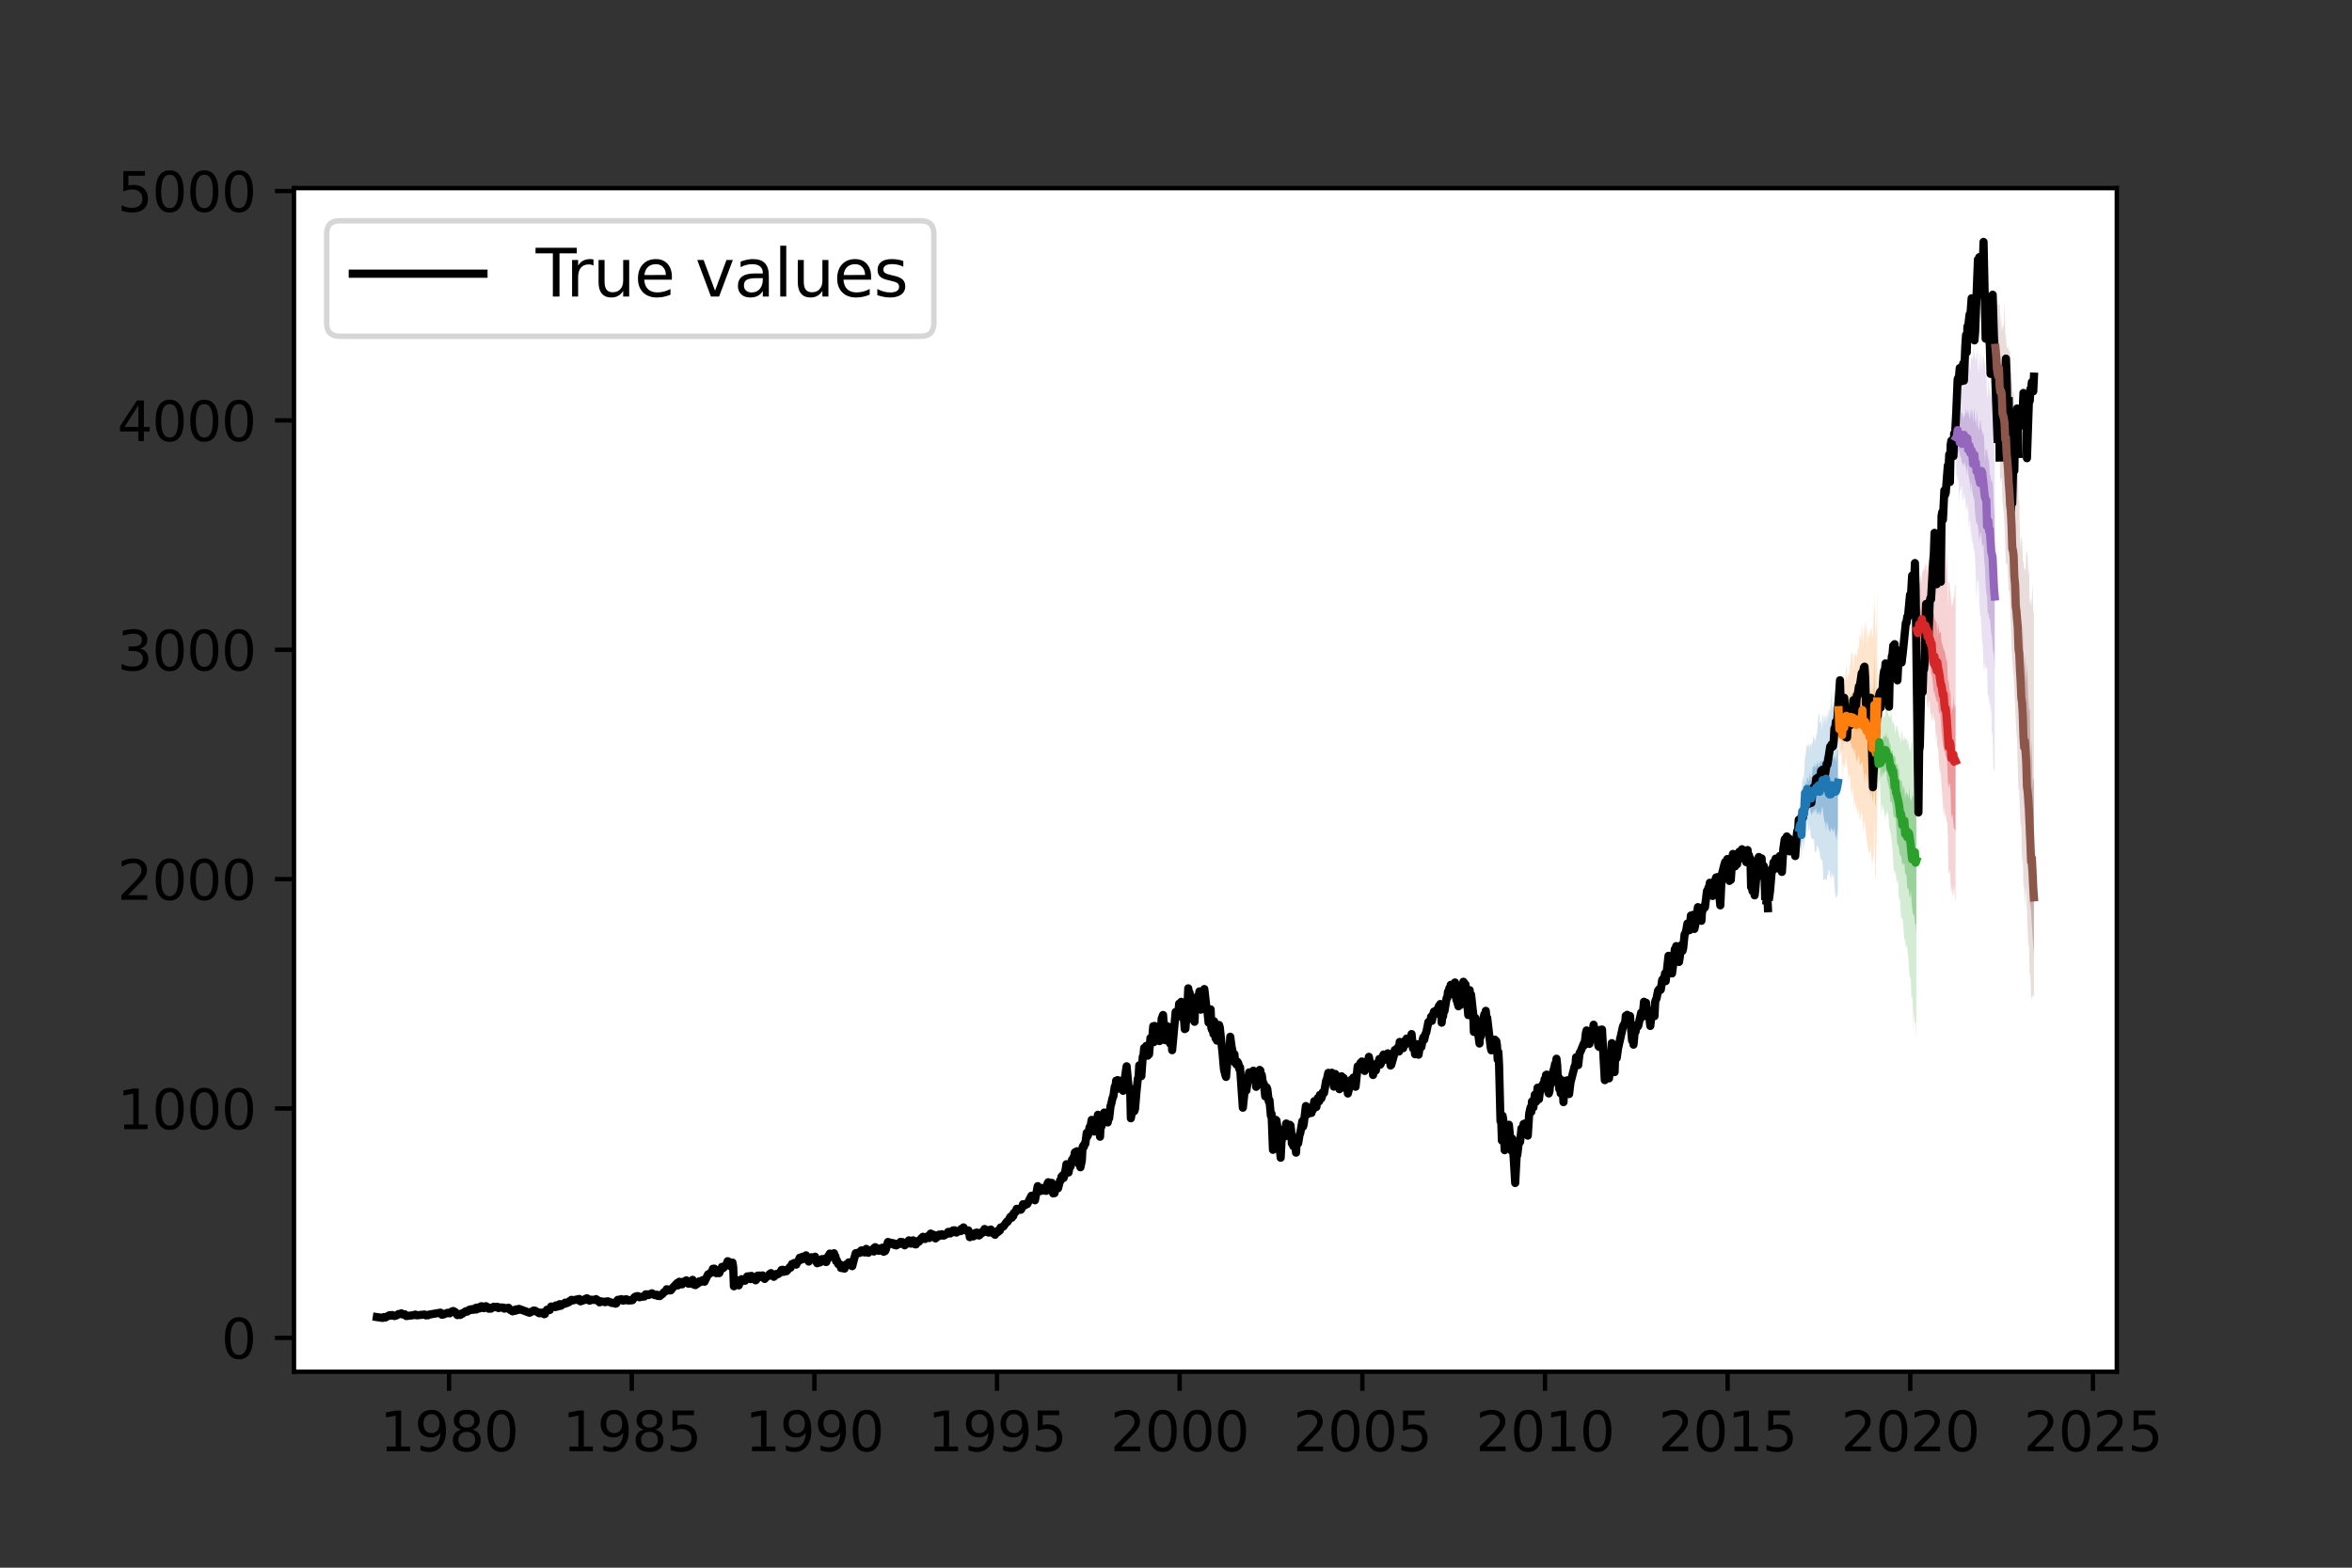 <?xml version="1.0" encoding="utf-8" standalone="no"?>
<!DOCTYPE svg PUBLIC "-//W3C//DTD SVG 1.1//EN"
  "http://www.w3.org/Graphics/SVG/1.1/DTD/svg11.dtd">
<svg xmlns:xlink="http://www.w3.org/1999/xlink" width="432pt" height="288pt" viewBox="0 0 432 288" xmlns="http://www.w3.org/2000/svg" version="1.1">
 <rect x="0" y="0" width="432" height="288" fill="#333333" stroke="none"/>
 <defs>
  <style type="text/css">*{stroke-linejoin: round; stroke-linecap: butt}</style>
 </defs>
 <g id="figure_1">
  <g id="patch_1">
   <path d="M 0 288 
L 432 288 
L 432 0 
L 0 0 
L 0 288 
z
" style="fill: none"/>
  </g>
  <g id="axes_1">
   <g id="patch_2">
    <path d="M 54 252 
L 388.8 252 
L 388.8 34.56 
L 54 34.56 
z
" style="fill: #ffffff"/>
   </g>
   <g id="PolyCollection_1">
    <path d="M 330.505 150.793 
L 330.505 153.382 
L 330.634 153.096 
L 330.763 153.172 
L 330.891 155.571 
L 331.02 151.613 
L 331.148 151.851 
L 331.277 152.162 
L 331.406 151.94 
L 331.534 147.832 
L 331.663 149.547 
L 331.791 149.846 
L 331.92 147.481 
L 332.048 147.744 
L 332.177 148.885 
L 332.306 148.403 
L 332.434 148.486 
L 332.563 149.107 
L 332.691 149.893 
L 332.82 149.203 
L 332.949 149.424 
L 333.077 149.167 
L 333.206 148.626 
L 333.334 149.368 
L 333.463 148.47 
L 333.591 148.735 
L 333.72 149.557 
L 333.849 149.575 
L 333.977 149.008 
L 334.106 149.277 
L 334.234 150.012 
L 334.363 148.857 
L 334.492 149.792 
L 334.62 148.43 
L 334.749 148.23 
L 334.877 149.454 
L 335.006 150.315 
L 335.135 151.177 
L 335.263 150.885 
L 335.392 152.775 
L 335.52 150.929 
L 335.649 151.26 
L 335.777 151.723 
L 335.906 152.604 
L 336.035 152.444 
L 336.163 153.127 
L 336.292 151.937 
L 336.42 152.443 
L 336.549 152.335 
L 336.678 152.809 
L 336.806 152.657 
L 336.935 151.847 
L 337.063 153.308 
L 337.192 153.575 
L 337.32 154.553 
L 337.449 153.1 
L 337.578 152.087 
L 337.578 137.65 
L 337.578 137.65 
L 337.449 137.824 
L 337.32 139.186 
L 337.192 140.039 
L 337.063 138.723 
L 336.935 139.162 
L 336.806 139.222 
L 336.678 139.831 
L 336.549 137.992 
L 336.42 138.751 
L 336.292 138.795 
L 336.163 139.518 
L 336.035 139.794 
L 335.906 139.741 
L 335.777 139.88 
L 335.649 139.602 
L 335.52 139.858 
L 335.392 139.219 
L 335.263 139.841 
L 335.135 139.205 
L 335.006 138.856 
L 334.877 139.955 
L 334.749 139.675 
L 334.62 139.905 
L 334.492 139.799 
L 334.363 140.411 
L 334.234 139.634 
L 334.106 141.085 
L 333.977 140.498 
L 333.849 139.695 
L 333.72 140.412 
L 333.591 140.695 
L 333.463 141.145 
L 333.334 140.045 
L 333.206 140.903 
L 333.077 140.849 
L 332.949 140.746 
L 332.82 142.518 
L 332.691 142.731 
L 332.563 143.5 
L 332.434 141.696 
L 332.306 143.159 
L 332.177 143.639 
L 332.048 142.882 
L 331.92 142.741 
L 331.791 144.73 
L 331.663 143.735 
L 331.534 143.557 
L 331.406 146.006 
L 331.277 147.591 
L 331.148 146.854 
L 331.02 146.649 
L 330.891 151.462 
L 330.763 149.742 
L 330.634 149.793 
L 330.505 150.793 
z
" clip-path="url(#pb0be72b8a3)" style="fill: #1f77b4; fill-opacity: 0.333"/>
   </g>
   <g id="PolyCollection_2">
    <path d="M 330.505 148.503 
L 330.505 156.108 
L 330.634 155.684 
L 330.763 155.806 
L 330.891 158.507 
L 331.02 154.599 
L 331.148 154.808 
L 331.277 156.358 
L 331.406 155.017 
L 331.534 151.348 
L 331.663 152.089 
L 331.791 153.238 
L 331.92 150.572 
L 332.048 151.45 
L 332.177 152.436 
L 332.306 152.727 
L 332.434 151.459 
L 332.563 153.486 
L 332.691 153.928 
L 332.82 154.183 
L 332.949 154.199 
L 333.077 153.995 
L 333.206 154.679 
L 333.334 156.676 
L 333.463 156.383 
L 333.591 156.511 
L 333.72 155.204 
L 333.849 155.518 
L 333.977 155.799 
L 334.106 156.044 
L 334.234 156.744 
L 334.363 157.722 
L 334.492 157.724 
L 334.62 158.177 
L 334.749 158.099 
L 334.877 161.463 
L 335.006 161.888 
L 335.135 161.357 
L 335.263 161.831 
L 335.392 161.327 
L 335.52 161.87 
L 335.649 160.62 
L 335.777 160.809 
L 335.906 159.693 
L 336.035 159.921 
L 336.163 161.006 
L 336.292 161.785 
L 336.42 159.945 
L 336.549 161.126 
L 336.678 161.083 
L 336.806 160.4 
L 336.935 162.781 
L 337.063 164.119 
L 337.192 165.122 
L 337.32 164.275 
L 337.449 164.998 
L 337.578 163.408 
L 337.578 126.489 
L 337.578 126.489 
L 337.449 127.538 
L 337.32 130.15 
L 337.192 130.005 
L 337.063 129.465 
L 336.935 128.339 
L 336.806 129.924 
L 336.678 129.636 
L 336.549 130.03 
L 336.42 126.628 
L 336.292 129.134 
L 336.163 130.414 
L 336.035 130.448 
L 335.906 132.019 
L 335.777 129.882 
L 335.649 132.173 
L 335.52 131.093 
L 335.392 133.21 
L 335.263 131.368 
L 335.135 131.637 
L 335.006 133.142 
L 334.877 131.231 
L 334.749 131.436 
L 334.62 134.393 
L 334.492 132.202 
L 334.363 132.776 
L 334.234 132.762 
L 334.106 130.887 
L 333.977 131.404 
L 333.849 133.467 
L 333.72 134.68 
L 333.591 134.994 
L 333.463 136.448 
L 333.334 135.405 
L 333.206 135.972 
L 333.077 134.942 
L 332.949 136.603 
L 332.82 136.291 
L 332.691 137.151 
L 332.563 136.763 
L 332.434 136.655 
L 332.306 137.822 
L 332.177 136.342 
L 332.048 137.251 
L 331.92 136.663 
L 331.791 137.34 
L 331.663 138.554 
L 331.534 138.947 
L 331.406 141.591 
L 331.277 143.563 
L 331.148 142.493 
L 331.02 143.45 
L 330.891 146.831 
L 330.763 146.331 
L 330.634 146.942 
L 330.505 148.503 
z
" clip-path="url(#pb0be72b8a3)" style="fill: #1f77b4; fill-opacity: 0.2"/>
   </g>
   <g id="PolyCollection_3">
    <path d="M 337.706 129.155 
L 337.706 132.139 
L 337.835 136.071 
L 337.963 134.716 
L 338.092 135.816 
L 338.221 134.985 
L 338.349 138.582 
L 338.478 135.181 
L 338.606 136.067 
L 338.735 136.689 
L 338.864 135.903 
L 338.992 135.888 
L 339.121 134.977 
L 339.249 136.587 
L 339.378 135.954 
L 339.506 135.861 
L 339.635 135.356 
L 339.764 136.151 
L 339.892 136.335 
L 340.021 136.878 
L 340.149 137.449 
L 340.278 137.519 
L 340.407 137.476 
L 340.535 138.787 
L 340.664 137.425 
L 340.792 138.52 
L 340.921 139.372 
L 341.049 140.111 
L 341.178 139.473 
L 341.307 139.137 
L 341.435 138.338 
L 341.564 140.362 
L 341.692 140.653 
L 341.821 140.129 
L 341.95 140.139 
L 342.078 139.866 
L 342.207 141.367 
L 342.335 142.124 
L 342.464 143.762 
L 342.593 141.858 
L 342.721 142.229 
L 342.85 142.465 
L 342.978 144.269 
L 343.107 142.684 
L 343.235 144.451 
L 343.364 145.405 
L 343.493 145.733 
L 343.621 146.19 
L 343.75 144.574 
L 343.878 146.487 
L 344.007 147.296 
L 344.136 145.775 
L 344.264 139.927 
L 344.393 147.678 
L 344.521 148.136 
L 344.65 144.666 
L 344.779 137.721 
L 344.779 121.116 
L 344.779 121.116 
L 344.65 127.947 
L 344.521 129.946 
L 344.393 127.295 
L 344.264 119.714 
L 344.136 126.274 
L 344.007 126.789 
L 343.878 128.344 
L 343.75 126.371 
L 343.621 127.792 
L 343.493 127.264 
L 343.364 128.281 
L 343.235 126.421 
L 343.107 127.047 
L 342.978 126.243 
L 342.85 125.127 
L 342.721 125.422 
L 342.593 124.933 
L 342.464 126.065 
L 342.335 126.263 
L 342.207 125.795 
L 342.078 125.94 
L 341.95 125.661 
L 341.821 125.861 
L 341.692 125.302 
L 341.564 126.322 
L 341.435 126.353 
L 341.307 125.394 
L 341.178 126.821 
L 341.049 127.48 
L 340.921 126.275 
L 340.792 125.211 
L 340.664 126.916 
L 340.535 127.524 
L 340.407 127.584 
L 340.278 126.832 
L 340.149 127.721 
L 340.021 127.442 
L 339.892 127.767 
L 339.764 129.2 
L 339.635 128.782 
L 339.506 129.489 
L 339.378 129.145 
L 339.249 129.261 
L 339.121 128.048 
L 338.992 129.765 
L 338.864 129.654 
L 338.735 129.876 
L 338.606 130.201 
L 338.478 130.527 
L 338.349 131.757 
L 338.221 128.945 
L 338.092 130.524 
L 337.963 130.158 
L 337.835 132.383 
L 337.706 129.155 
z
" clip-path="url(#pb0be72b8a3)" style="fill: #ff7f0e; fill-opacity: 0.333"/>
   </g>
   <g id="PolyCollection_4">
    <path d="M 337.706 126.625 
L 337.706 135.578 
L 337.835 139.127 
L 337.963 138.564 
L 338.092 138.419 
L 338.221 137.798 
L 338.349 143.978 
L 338.478 140.18 
L 338.606 140.534 
L 338.735 141.225 
L 338.864 140.512 
L 338.992 139.508 
L 339.121 139.211 
L 339.249 141.084 
L 339.378 141.35 
L 339.506 143.453 
L 339.635 142.521 
L 339.764 142.282 
L 339.892 144.367 
L 340.021 145.527 
L 340.149 146.652 
L 340.278 144.351 
L 340.407 145.844 
L 340.535 148.603 
L 340.664 146.985 
L 340.792 147.815 
L 340.921 148.858 
L 341.049 148.197 
L 341.178 149.657 
L 341.307 149.31 
L 341.435 148.593 
L 341.564 150.69 
L 341.692 150.482 
L 341.821 149.316 
L 341.95 149.567 
L 342.078 149.599 
L 342.207 153.192 
L 342.335 150.655 
L 342.464 151.141 
L 342.593 151.912 
L 342.721 152.944 
L 342.85 154.376 
L 342.978 154.809 
L 343.107 155.825 
L 343.235 156.631 
L 343.364 156.586 
L 343.493 156.547 
L 343.621 155.373 
L 343.75 157.84 
L 343.878 159.099 
L 344.007 157.393 
L 344.136 157.454 
L 344.264 150.54 
L 344.393 161.192 
L 344.521 161.32 
L 344.65 155.982 
L 344.779 149.573 
L 344.779 107.479 
L 344.779 107.479 
L 344.65 114.831 
L 344.521 117.003 
L 344.393 113.905 
L 344.264 109.887 
L 344.136 113.044 
L 344.007 116.441 
L 343.878 117.274 
L 343.75 115.366 
L 343.621 115.546 
L 343.493 116.129 
L 343.364 117.123 
L 343.235 116.093 
L 343.107 117.408 
L 342.978 114.426 
L 342.85 118.39 
L 342.721 114.759 
L 342.593 114.036 
L 342.464 116.616 
L 342.335 115.237 
L 342.207 119.064 
L 342.078 116.208 
L 341.95 114.5 
L 341.821 117.693 
L 341.692 116.76 
L 341.564 116.399 
L 341.435 119.35 
L 341.307 118.824 
L 341.178 119.575 
L 341.049 120.595 
L 340.921 120.2 
L 340.792 120.476 
L 340.664 119.79 
L 340.535 121.356 
L 340.407 123.345 
L 340.278 119.924 
L 340.149 120.216 
L 340.021 119.64 
L 339.892 121.881 
L 339.764 122.071 
L 339.635 124.184 
L 339.506 123.59 
L 339.378 124.404 
L 339.249 124.981 
L 339.121 122.074 
L 338.992 123.196 
L 338.864 125.36 
L 338.735 126.295 
L 338.606 125.474 
L 338.478 124.993 
L 338.349 127.323 
L 338.221 124.852 
L 338.092 126.032 
L 337.963 126.696 
L 337.835 129.077 
L 337.706 126.625 
z
" clip-path="url(#pb0be72b8a3)" style="fill: #ff7f0e; fill-opacity: 0.2"/>
   </g>
   <g id="PolyCollection_5">
    <path d="M 344.907 137.223 
L 344.907 140.239 
L 345.036 142.556 
L 345.164 139.948 
L 345.293 139.919 
L 345.421 142.754 
L 345.55 142.762 
L 345.679 141.544 
L 345.807 142.735 
L 345.936 141.939 
L 346.064 142.198 
L 346.193 141.6 
L 346.322 141.899 
L 346.45 141.289 
L 346.579 143.002 
L 346.707 143.661 
L 346.836 144.135 
L 346.964 144.737 
L 347.093 145.512 
L 347.222 147.423 
L 347.35 147.331 
L 347.479 147.234 
L 347.607 148.18 
L 347.736 149.629 
L 347.865 150.047 
L 347.993 150.388 
L 348.122 150.059 
L 348.25 151.362 
L 348.379 153.582 
L 348.508 155.375 
L 348.636 155.023 
L 348.765 155.71 
L 348.893 156.713 
L 349.022 157.338 
L 349.15 157.036 
L 349.279 157.882 
L 349.408 159.168 
L 349.536 158.424 
L 349.665 158.882 
L 349.793 158.59 
L 349.922 160.644 
L 350.051 160.43 
L 350.179 160.917 
L 350.308 163.125 
L 350.436 163.236 
L 350.565 163.318 
L 350.693 164.782 
L 350.822 164.805 
L 350.951 163.462 
L 351.079 165.154 
L 351.208 166.746 
L 351.336 167.857 
L 351.465 167.966 
L 351.594 168.237 
L 351.722 169.917 
L 351.851 169.528 
L 351.979 171.611 
L 351.979 148.181 
L 351.979 148.181 
L 351.851 146.442 
L 351.722 146.6 
L 351.594 148.224 
L 351.465 145.345 
L 351.336 146.674 
L 351.208 145.977 
L 351.079 147.278 
L 350.951 146.642 
L 350.822 146.83 
L 350.693 144.59 
L 350.565 146.678 
L 350.436 145.933 
L 350.308 146.025 
L 350.179 145.471 
L 350.051 145.592 
L 349.922 146.684 
L 349.793 144.77 
L 349.665 144.352 
L 349.536 145.325 
L 349.408 144.369 
L 349.279 143.453 
L 349.15 143.414 
L 349.022 143.306 
L 348.893 143.041 
L 348.765 141.167 
L 348.636 141.352 
L 348.508 140.129 
L 348.379 140.491 
L 348.25 140.534 
L 348.122 139.021 
L 347.993 138.732 
L 347.865 138.941 
L 347.736 139.535 
L 347.607 137.796 
L 347.479 137.88 
L 347.35 138.103 
L 347.222 136.919 
L 347.093 136.717 
L 346.964 136.175 
L 346.836 135.454 
L 346.707 135.694 
L 346.579 135.359 
L 346.45 134.547 
L 346.322 135.405 
L 346.193 135.3 
L 346.064 135.392 
L 345.936 135.039 
L 345.807 136.363 
L 345.679 136.293 
L 345.55 136.996 
L 345.421 136.453 
L 345.293 133.952 
L 345.164 134.087 
L 345.036 138.54 
L 344.907 137.223 
z
" clip-path="url(#pb0be72b8a3)" style="fill: #2ca02c; fill-opacity: 0.333"/>
   </g>
   <g id="PolyCollection_6">
    <path d="M 344.907 134.959 
L 344.907 142.828 
L 345.036 146.546 
L 345.164 143.294 
L 345.293 143.532 
L 345.421 147.296 
L 345.55 149.966 
L 345.679 147.405 
L 345.807 148.968 
L 345.936 148.032 
L 346.064 149.133 
L 346.193 150.473 
L 346.322 149.577 
L 346.45 149.695 
L 346.579 148.824 
L 346.707 149.679 
L 346.836 149.425 
L 346.964 151.832 
L 347.093 152.374 
L 347.222 152.986 
L 347.35 153.627 
L 347.479 154.634 
L 347.607 156.097 
L 347.736 158.206 
L 347.865 160.766 
L 347.993 159.812 
L 348.122 160.183 
L 348.25 160.984 
L 348.379 162.563 
L 348.508 161.644 
L 348.636 161.91 
L 348.765 165.525 
L 348.893 164.691 
L 349.022 165.982 
L 349.15 168.468 
L 349.279 168.822 
L 349.408 168.653 
L 349.536 169.393 
L 349.665 171.405 
L 349.793 172.827 
L 349.922 172.341 
L 350.051 174.357 
L 350.179 173.565 
L 350.308 174.122 
L 350.436 175.112 
L 350.565 176.893 
L 350.693 178.719 
L 350.822 179.839 
L 350.951 179.408 
L 351.079 183.637 
L 351.208 182.856 
L 351.336 184.472 
L 351.465 189.161 
L 351.594 185.617 
L 351.722 188.175 
L 351.851 187.571 
L 351.979 191.299 
L 351.979 135.091 
L 351.979 135.091 
L 351.851 134.067 
L 351.722 135.286 
L 351.594 133.688 
L 351.465 133.459 
L 351.336 135.167 
L 351.208 136.65 
L 351.079 136.347 
L 350.951 138.374 
L 350.822 137.396 
L 350.693 137.866 
L 350.565 135.816 
L 350.436 137.209 
L 350.308 135.945 
L 350.179 135.78 
L 350.051 136.048 
L 349.922 135.263 
L 349.793 135.639 
L 349.665 135.641 
L 349.536 136.226 
L 349.408 134.535 
L 349.279 134.287 
L 349.15 136.727 
L 349.022 135.237 
L 348.893 135.753 
L 348.765 134.646 
L 348.636 134.502 
L 348.508 133.502 
L 348.379 133.207 
L 348.25 133.656 
L 348.122 134.875 
L 347.993 133.153 
L 347.865 133.184 
L 347.736 132.423 
L 347.607 132.906 
L 347.479 132.18 
L 347.35 130.52 
L 347.222 131.387 
L 347.093 131.851 
L 346.964 131.566 
L 346.836 131.258 
L 346.707 130.837 
L 346.579 129.443 
L 346.45 128.584 
L 346.322 130.709 
L 346.193 131.598 
L 346.064 131.862 
L 345.936 131.455 
L 345.807 131.363 
L 345.679 131.722 
L 345.55 133.295 
L 345.421 132.661 
L 345.293 131.35 
L 345.164 131.728 
L 345.036 134.699 
L 344.907 134.959 
z
" clip-path="url(#pb0be72b8a3)" style="fill: #2ca02c; fill-opacity: 0.2"/>
   </g>
   <g id="PolyCollection_7">
    <path d="M 352.108 114.111 
L 352.108 118.086 
L 352.237 119.253 
L 352.365 120.506 
L 352.494 118.394 
L 352.622 117.695 
L 352.751 118.826 
L 352.879 118.946 
L 353.008 117.154 
L 353.137 118.564 
L 353.265 119.39 
L 353.394 119.177 
L 353.522 119.476 
L 353.651 118.566 
L 353.78 120.407 
L 353.908 120.014 
L 354.037 121.424 
L 354.165 120.613 
L 354.294 121.656 
L 354.422 122.298 
L 354.551 122.274 
L 354.68 123.715 
L 354.808 123.957 
L 354.937 124.853 
L 355.065 125.865 
L 355.194 127.362 
L 355.323 126.848 
L 355.451 128.155 
L 355.58 128.043 
L 355.708 128.851 
L 355.837 129.115 
L 355.966 128.782 
L 356.094 130.793 
L 356.223 131.132 
L 356.351 130.668 
L 356.48 132.548 
L 356.608 134.519 
L 356.737 135.661 
L 356.866 136.654 
L 356.994 137.435 
L 357.123 138.117 
L 357.251 137.921 
L 357.38 139.133 
L 357.509 138.938 
L 357.637 139.801 
L 357.766 143.298 
L 357.894 144.822 
L 358.023 143.988 
L 358.151 143.96 
L 358.28 145.72 
L 358.409 150.516 
L 358.537 149.529 
L 358.666 149.802 
L 358.794 151.387 
L 358.923 152.312 
L 359.052 152.234 
L 359.18 152.889 
L 359.18 129.844 
L 359.18 129.844 
L 359.052 129.261 
L 358.923 130.536 
L 358.794 127.796 
L 358.666 130.331 
L 358.537 129.873 
L 358.409 131.185 
L 358.28 127.278 
L 358.151 127.27 
L 358.023 126.203 
L 357.894 125.068 
L 357.766 125.043 
L 357.637 121.205 
L 357.509 121.57 
L 357.38 120.63 
L 357.251 119.975 
L 357.123 119.396 
L 356.994 119.303 
L 356.866 118.752 
L 356.737 118.223 
L 356.608 117.983 
L 356.48 115.982 
L 356.351 116.208 
L 356.223 116.371 
L 356.094 115.439 
L 355.966 114.4 
L 355.837 116.977 
L 355.708 114.386 
L 355.58 114.16 
L 355.451 113.897 
L 355.323 113.506 
L 355.194 112.644 
L 355.065 112.638 
L 354.937 112.608 
L 354.808 112.893 
L 354.68 112.385 
L 354.551 112.711 
L 354.422 112.018 
L 354.294 110.629 
L 354.165 110.836 
L 354.037 112.541 
L 353.908 113.181 
L 353.78 112.128 
L 353.651 111.331 
L 353.522 111.234 
L 353.394 111.409 
L 353.265 111.05 
L 353.137 111.298 
L 353.008 110.038 
L 352.879 111.919 
L 352.751 112.328 
L 352.622 111.04 
L 352.494 112.36 
L 352.365 112.69 
L 352.237 113.501 
L 352.108 114.111 
z
" clip-path="url(#pb0be72b8a3)" style="fill: #d62728; fill-opacity: 0.333"/>
   </g>
   <g id="PolyCollection_8">
    <path d="M 352.108 111.087 
L 352.108 122.332 
L 352.237 123.379 
L 352.365 125.658 
L 352.494 123.41 
L 352.622 125.257 
L 352.751 125.919 
L 352.879 126.284 
L 353.008 123.766 
L 353.137 127.501 
L 353.265 126.545 
L 353.394 126.733 
L 353.522 125.991 
L 353.651 125.866 
L 353.78 126.947 
L 353.908 128.771 
L 354.037 129.731 
L 354.165 130.309 
L 354.294 128.626 
L 354.422 128.932 
L 354.551 131.323 
L 354.68 130.896 
L 354.808 132.662 
L 354.937 131.909 
L 355.065 130.902 
L 355.194 132.423 
L 355.323 132.046 
L 355.451 133.106 
L 355.58 135.894 
L 355.708 134.683 
L 355.837 137.33 
L 355.966 137.212 
L 356.094 139.376 
L 356.223 141.037 
L 356.351 141.748 
L 356.48 142.332 
L 356.608 144.455 
L 356.737 145.903 
L 356.866 147.67 
L 356.994 150.075 
L 357.123 148.147 
L 357.251 150.343 
L 357.38 149.337 
L 357.509 150.821 
L 357.637 150.979 
L 357.766 153.23 
L 357.894 160.448 
L 358.023 160.299 
L 358.151 159.735 
L 358.28 162.918 
L 358.409 164.232 
L 358.537 162.618 
L 358.666 164.698 
L 358.794 163.915 
L 358.923 162.597 
L 359.052 164.966 
L 359.18 165.74 
L 359.18 107.414 
L 359.18 107.414 
L 359.052 107.701 
L 358.923 110.246 
L 358.794 109.642 
L 358.666 110.969 
L 358.537 111.421 
L 358.409 110.885 
L 358.28 109.065 
L 358.151 108.212 
L 358.023 106.97 
L 357.894 106.845 
L 357.766 111.873 
L 357.637 100.909 
L 357.509 103.214 
L 357.38 104.975 
L 357.251 106.833 
L 357.123 105.384 
L 356.994 105.381 
L 356.866 106.054 
L 356.737 106.586 
L 356.608 106.521 
L 356.48 103.14 
L 356.351 104.32 
L 356.223 104.288 
L 356.094 103.283 
L 355.966 103.055 
L 355.837 102.837 
L 355.708 103.67 
L 355.58 101.697 
L 355.451 103.241 
L 355.323 104.342 
L 355.194 106.674 
L 355.065 104.398 
L 354.937 103.683 
L 354.808 103.671 
L 354.68 104.171 
L 354.551 103.641 
L 354.422 103.056 
L 354.294 102.712 
L 354.165 104.076 
L 354.037 103.703 
L 353.908 105.633 
L 353.78 103.612 
L 353.651 103.616 
L 353.522 104.68 
L 353.394 104.447 
L 353.265 104.804 
L 353.137 104.969 
L 353.008 105.729 
L 352.879 107.305 
L 352.751 105.362 
L 352.622 107.156 
L 352.494 107.318 
L 352.365 107.428 
L 352.237 109.654 
L 352.108 111.087 
z
" clip-path="url(#pb0be72b8a3)" style="fill: #d62728; fill-opacity: 0.2"/>
   </g>
   <g id="PolyCollection_9">
    <path d="M 359.309 78.355 
L 359.309 82.325 
L 359.437 83.061 
L 359.566 82.89 
L 359.695 83.555 
L 359.823 82.567 
L 359.952 83.269 
L 360.08 84.127 
L 360.209 84.011 
L 360.337 85.168 
L 360.466 85.005 
L 360.595 85.725 
L 360.723 85.24 
L 360.852 84.871 
L 360.98 85.631 
L 361.109 85.811 
L 361.238 87.402 
L 361.366 85.103 
L 361.495 86.725 
L 361.623 87.576 
L 361.752 88.482 
L 361.88 88.951 
L 362.009 90.571 
L 362.138 88.343 
L 362.266 90.179 
L 362.395 91.132 
L 362.523 91.419 
L 362.652 92.2 
L 362.781 94.362 
L 362.909 95.431 
L 363.038 96.441 
L 363.166 95.944 
L 363.295 96.757 
L 363.424 97.608 
L 363.552 99.489 
L 363.681 98.423 
L 363.809 97.699 
L 363.938 98.746 
L 364.066 100.618 
L 364.195 99.888 
L 364.324 100.199 
L 364.452 103.009 
L 364.581 104.217 
L 364.709 107.361 
L 364.838 109.065 
L 364.967 109.411 
L 365.095 112.83 
L 365.224 112.573 
L 365.352 113.627 
L 365.481 113.559 
L 365.609 114.913 
L 365.738 116.343 
L 365.867 116.957 
L 365.995 119.057 
L 366.124 119.794 
L 366.252 120.575 
L 366.381 122.903 
L 366.381 91.871 
L 366.381 91.871 
L 366.252 94.837 
L 366.124 90.382 
L 365.995 88.603 
L 365.867 88.142 
L 365.738 88.518 
L 365.609 87.354 
L 365.481 87.3 
L 365.352 84.66 
L 365.224 84.472 
L 365.095 83.841 
L 364.967 82.51 
L 364.838 82.901 
L 364.709 82.356 
L 364.581 84.995 
L 364.452 80.99 
L 364.324 79.267 
L 364.195 80.096 
L 364.066 79.057 
L 363.938 78.936 
L 363.809 77.297 
L 363.681 77.353 
L 363.552 79.014 
L 363.424 78.755 
L 363.295 77.927 
L 363.166 75.131 
L 363.038 78.807 
L 362.909 76.704 
L 362.781 77.639 
L 362.652 74.735 
L 362.523 75.978 
L 362.395 77.756 
L 362.266 75.718 
L 362.138 75.002 
L 362.009 76.893 
L 361.88 75.044 
L 361.752 77.205 
L 361.623 76.197 
L 361.495 75.145 
L 361.366 75.876 
L 361.238 76.094 
L 361.109 75.105 
L 360.98 75.914 
L 360.852 76.253 
L 360.723 76.575 
L 360.595 76.957 
L 360.466 75.993 
L 360.337 75.668 
L 360.209 75.976 
L 360.08 76.55 
L 359.952 77.033 
L 359.823 76.555 
L 359.695 76.5 
L 359.566 75.804 
L 359.437 76.338 
L 359.309 78.355 
z
" clip-path="url(#pb0be72b8a3)" style="fill: #9467bd; fill-opacity: 0.333"/>
   </g>
   <g id="PolyCollection_10">
    <path d="M 359.309 75.722 
L 359.309 87.429 
L 359.437 87.043 
L 359.566 88.522 
L 359.695 87.494 
L 359.823 92.055 
L 359.952 90.029 
L 360.08 90.194 
L 360.209 89.603 
L 360.337 89.173 
L 360.466 91.863 
L 360.595 91.77 
L 360.723 90.141 
L 360.852 91.689 
L 360.98 91.461 
L 361.109 93.895 
L 361.238 92.697 
L 361.366 94.119 
L 361.495 92.228 
L 361.623 97.543 
L 361.752 95.641 
L 361.88 95.804 
L 362.009 99.533 
L 362.138 97.195 
L 362.266 99.911 
L 362.395 99.481 
L 362.523 100.954 
L 362.652 101.271 
L 362.781 102.633 
L 362.909 106.029 
L 363.038 110.56 
L 363.166 106.845 
L 363.295 106.44 
L 363.424 107.349 
L 363.552 110.467 
L 363.681 112.943 
L 363.809 113.122 
L 363.938 115.247 
L 364.066 118.026 
L 364.195 118.552 
L 364.324 122.404 
L 364.452 123.531 
L 364.581 121.668 
L 364.709 122.63 
L 364.838 122.925 
L 364.967 122.543 
L 365.095 128.142 
L 365.224 127.544 
L 365.352 129.608 
L 365.481 128.01 
L 365.609 131.149 
L 365.738 129.397 
L 365.867 134.966 
L 365.995 134.768 
L 366.124 140.721 
L 366.252 141.751 
L 366.381 141.296 
L 366.381 75.089 
L 366.381 75.089 
L 366.252 75.897 
L 366.124 74.234 
L 365.995 72.501 
L 365.867 69.919 
L 365.738 73.584 
L 365.609 72.157 
L 365.481 72.722 
L 365.352 70.294 
L 365.224 69.884 
L 365.095 73.103 
L 364.967 72.441 
L 364.838 68.915 
L 364.709 69.039 
L 364.581 67.079 
L 364.452 66.341 
L 364.324 65.448 
L 364.195 65.464 
L 364.066 68.048 
L 363.938 66.015 
L 363.809 64.245 
L 363.681 69.118 
L 363.552 64.135 
L 363.424 67.529 
L 363.295 68.487 
L 363.166 63.658 
L 363.038 66.77 
L 362.909 65.038 
L 362.781 66.193 
L 362.652 65.2 
L 362.523 63.447 
L 362.395 65.441 
L 362.266 66.118 
L 362.138 65.169 
L 362.009 66.132 
L 361.88 68.28 
L 361.752 67.511 
L 361.623 66.233 
L 361.495 68.058 
L 361.366 69.621 
L 361.238 67.673 
L 361.109 67.86 
L 360.98 68.052 
L 360.852 68.323 
L 360.723 68.877 
L 360.595 70.288 
L 360.466 69.922 
L 360.337 71.746 
L 360.209 70.165 
L 360.08 70.92 
L 359.952 71.313 
L 359.823 70.932 
L 359.695 71.295 
L 359.566 71.793 
L 359.437 71.948 
L 359.309 75.722 
z
" clip-path="url(#pb0be72b8a3)" style="fill: #9467bd; fill-opacity: 0.2"/>
   </g>
   <g id="PolyCollection_11">
    <path d="M 366.51 61.538 
L 366.51 67.033 
L 366.638 69.768 
L 366.767 71.512 
L 366.895 72.06 
L 367.024 73.896 
L 367.153 74.294 
L 367.281 75.206 
L 367.41 76.545 
L 367.538 77.512 
L 367.667 79.174 
L 367.795 80.966 
L 367.924 83.558 
L 368.053 84.279 
L 368.181 84.783 
L 368.31 87.766 
L 368.438 88.422 
L 368.567 92.273 
L 368.696 93.587 
L 368.824 94.225 
L 368.953 95.936 
L 369.081 99.503 
L 369.21 101.543 
L 369.338 101.632 
L 369.467 105.534 
L 369.596 107.844 
L 369.724 110.965 
L 369.853 113.249 
L 369.981 114.192 
L 370.11 118.037 
L 370.239 119.381 
L 370.367 121.407 
L 370.496 124.185 
L 370.624 125.445 
L 370.753 130.313 
L 370.882 129.803 
L 371.01 133.69 
L 371.139 136.203 
L 371.267 137.536 
L 371.396 140.187 
L 371.524 136.891 
L 371.653 144.791 
L 371.782 147.877 
L 371.91 149.042 
L 372.039 151.674 
L 372.167 153.821 
L 372.296 156.733 
L 372.425 159.459 
L 372.553 160.363 
L 372.682 161.799 
L 372.81 165.834 
L 372.939 166.258 
L 373.067 167.494 
L 373.196 169.826 
L 373.325 171.977 
L 373.453 173.654 
L 373.582 175.485 
L 373.582 143.254 
L 373.582 143.254 
L 373.453 142.897 
L 373.325 144.594 
L 373.196 135.615 
L 373.067 139.83 
L 372.939 136.421 
L 372.81 130.17 
L 372.682 130.354 
L 372.553 128.293 
L 372.425 125.023 
L 372.296 121.61 
L 372.167 125.298 
L 372.039 123.291 
L 371.91 119.927 
L 371.782 122.837 
L 371.653 119.193 
L 371.524 115.43 
L 371.396 118.807 
L 371.267 114.891 
L 371.139 114.499 
L 371.01 112.021 
L 370.882 106.966 
L 370.753 107.89 
L 370.624 105.851 
L 370.496 100.763 
L 370.367 100.41 
L 370.239 98.442 
L 370.11 93.422 
L 369.981 93.489 
L 369.853 88.904 
L 369.724 86.729 
L 369.596 87.615 
L 369.467 85.898 
L 369.338 82.643 
L 369.21 80.049 
L 369.081 82.153 
L 368.953 78.889 
L 368.824 77.825 
L 368.696 76.02 
L 368.567 75.247 
L 368.438 75.061 
L 368.31 73.298 
L 368.181 71.137 
L 368.053 71.8 
L 367.924 71.405 
L 367.795 69.209 
L 367.667 67.615 
L 367.538 65.213 
L 367.41 66.709 
L 367.281 65.373 
L 367.153 61.506 
L 367.024 64.678 
L 366.895 64.939 
L 366.767 63.724 
L 366.638 62.482 
L 366.51 61.538 
z
" clip-path="url(#pb0be72b8a3)" style="fill: #8c564b; fill-opacity: 0.333"/>
   </g>
   <g id="PolyCollection_12">
    <path d="M 366.51 57.611 
L 366.51 73.724 
L 366.638 73.583 
L 366.767 77.259 
L 366.895 78.693 
L 367.024 84.301 
L 367.153 81.779 
L 367.281 83.748 
L 367.41 88.712 
L 367.538 87.65 
L 367.667 87.91 
L 367.795 91.869 
L 367.924 93.09 
L 368.053 94.397 
L 368.181 96.3 
L 368.31 100.562 
L 368.438 103.597 
L 368.567 103.715 
L 368.696 103.298 
L 368.824 106.064 
L 368.953 108.794 
L 369.081 108.467 
L 369.21 111.557 
L 369.338 114.593 
L 369.467 118.048 
L 369.596 121.555 
L 369.724 122.858 
L 369.853 124.337 
L 369.981 126.649 
L 370.11 129.401 
L 370.239 132.696 
L 370.367 134.749 
L 370.496 136.195 
L 370.624 141.23 
L 370.753 145.155 
L 370.882 145.027 
L 371.01 149.15 
L 371.139 151.658 
L 371.267 151.764 
L 371.396 158.994 
L 371.524 156.938 
L 371.653 162.708 
L 371.782 163.068 
L 371.91 166.74 
L 372.039 163.035 
L 372.167 164.355 
L 372.296 167.032 
L 372.425 170.663 
L 372.553 173.673 
L 372.682 173.726 
L 372.81 179.334 
L 372.939 178.855 
L 373.067 184.29 
L 373.196 182.854 
L 373.325 183.18 
L 373.453 182.645 
L 373.582 183.396 
L 373.582 112.513 
L 373.582 112.513 
L 373.453 112.248 
L 373.325 107.182 
L 373.196 109.981 
L 373.067 111.617 
L 372.939 109.778 
L 372.81 110.935 
L 372.682 104.558 
L 372.553 105.544 
L 372.425 102.378 
L 372.296 101.305 
L 372.167 101.382 
L 372.039 105.098 
L 371.91 104.386 
L 371.782 104.561 
L 371.653 103.16 
L 371.524 102.862 
L 371.396 98.801 
L 371.267 98.707 
L 371.139 100.908 
L 371.01 97.962 
L 370.882 91.961 
L 370.753 91.911 
L 370.624 83.611 
L 370.496 83.285 
L 370.367 79.976 
L 370.239 84.675 
L 370.11 79.947 
L 369.981 76.96 
L 369.853 71.828 
L 369.724 72.593 
L 369.596 70.485 
L 369.467 70.243 
L 369.338 69.197 
L 369.21 64.725 
L 369.081 64.19 
L 368.953 64.698 
L 368.824 63.444 
L 368.696 64.108 
L 368.567 63.609 
L 368.438 61.863 
L 368.31 61.07 
L 368.181 55.191 
L 368.053 59.954 
L 367.924 59.729 
L 367.795 60.194 
L 367.667 61.015 
L 367.538 57.079 
L 367.41 60.03 
L 367.281 55.649 
L 367.153 56.022 
L 367.024 55.946 
L 366.895 55.42 
L 366.767 52.995 
L 366.638 58.129 
L 366.51 57.611 
z
" clip-path="url(#pb0be72b8a3)" style="fill: #8c564b; fill-opacity: 0.2"/>
   </g>
   <g id="matplotlib.axis_1">
    <g id="xtick_1">
     <g id="line2d_1">
      <defs>
       <path id="m0300ba076f" d="M 0 0 
L 0 3.5 
" style="stroke: #000000; stroke-width: 0.8"/>
      </defs>
      <g>
       <use xlink:href="#m0300ba076f" x="82.481" y="252" style="stroke: #000000; stroke-width: 0.8"/>
      </g>
     </g>
     <g id="text_1">
      <!-- 1980 -->
      <g transform="translate(69.756 266.598) scale(0.1 -0.1)">
       <defs>
        <path id="DejaVuSans-31" d="M 794 531 
L 1825 531 
L 1825 4091 
L 703 3866 
L 703 4441 
L 1819 4666 
L 2450 4666 
L 2450 531 
L 3481 531 
L 3481 0 
L 794 0 
L 794 531 
z
" transform="scale(0.016)"/>
        <path id="DejaVuSans-39" d="M 703 97 
L 703 672 
Q 941 559 1184 500 
Q 1428 441 1663 441 
Q 2288 441 2617 861 
Q 2947 1281 2994 2138 
Q 2813 1869 2534 1725 
Q 2256 1581 1919 1581 
Q 1219 1581 811 2004 
Q 403 2428 403 3163 
Q 403 3881 828 4315 
Q 1253 4750 1959 4750 
Q 2769 4750 3195 4129 
Q 3622 3509 3622 2328 
Q 3622 1225 3098 567 
Q 2575 -91 1691 -91 
Q 1453 -91 1209 -44 
Q 966 3 703 97 
z
M 1959 2075 
Q 2384 2075 2632 2365 
Q 2881 2656 2881 3163 
Q 2881 3666 2632 3958 
Q 2384 4250 1959 4250 
Q 1534 4250 1286 3958 
Q 1038 3666 1038 3163 
Q 1038 2656 1286 2365 
Q 1534 2075 1959 2075 
z
" transform="scale(0.016)"/>
        <path id="DejaVuSans-38" d="M 2034 2216 
Q 1584 2216 1326 1975 
Q 1069 1734 1069 1313 
Q 1069 891 1326 650 
Q 1584 409 2034 409 
Q 2484 409 2743 651 
Q 3003 894 3003 1313 
Q 3003 1734 2745 1975 
Q 2488 2216 2034 2216 
z
M 1403 2484 
Q 997 2584 770 2862 
Q 544 3141 544 3541 
Q 544 4100 942 4425 
Q 1341 4750 2034 4750 
Q 2731 4750 3128 4425 
Q 3525 4100 3525 3541 
Q 3525 3141 3298 2862 
Q 3072 2584 2669 2484 
Q 3125 2378 3379 2068 
Q 3634 1759 3634 1313 
Q 3634 634 3220 271 
Q 2806 -91 2034 -91 
Q 1263 -91 848 271 
Q 434 634 434 1313 
Q 434 1759 690 2068 
Q 947 2378 1403 2484 
z
M 1172 3481 
Q 1172 3119 1398 2916 
Q 1625 2713 2034 2713 
Q 2441 2713 2670 2916 
Q 2900 3119 2900 3481 
Q 2900 3844 2670 4047 
Q 2441 4250 2034 4250 
Q 1625 4250 1398 4047 
Q 1172 3844 1172 3481 
z
" transform="scale(0.016)"/>
        <path id="DejaVuSans-30" d="M 2034 4250 
Q 1547 4250 1301 3770 
Q 1056 3291 1056 2328 
Q 1056 1369 1301 889 
Q 1547 409 2034 409 
Q 2525 409 2770 889 
Q 3016 1369 3016 2328 
Q 3016 3291 2770 3770 
Q 2525 4250 2034 4250 
z
M 2034 4750 
Q 2819 4750 3233 4129 
Q 3647 3509 3647 2328 
Q 3647 1150 3233 529 
Q 2819 -91 2034 -91 
Q 1250 -91 836 529 
Q 422 1150 422 2328 
Q 422 3509 836 4129 
Q 1250 4750 2034 4750 
z
" transform="scale(0.016)"/>
       </defs>
       <use xlink:href="#DejaVuSans-31"/>
       <use xlink:href="#DejaVuSans-39" x="63.623"/>
       <use xlink:href="#DejaVuSans-38" x="127.246"/>
       <use xlink:href="#DejaVuSans-30" x="190.869"/>
      </g>
     </g>
    </g>
    <g id="xtick_2">
     <g id="line2d_2">
      <g>
       <use xlink:href="#m0300ba076f" x="116.042" y="252" style="stroke: #000000; stroke-width: 0.8"/>
      </g>
     </g>
     <g id="text_2">
      <!-- 1985 -->
      <g transform="translate(103.317 266.598) scale(0.1 -0.1)">
       <defs>
        <path id="DejaVuSans-35" d="M 691 4666 
L 3169 4666 
L 3169 4134 
L 1269 4134 
L 1269 2991 
Q 1406 3038 1543 3061 
Q 1681 3084 1819 3084 
Q 2600 3084 3056 2656 
Q 3513 2228 3513 1497 
Q 3513 744 3044 326 
Q 2575 -91 1722 -91 
Q 1428 -91 1123 -41 
Q 819 9 494 109 
L 494 744 
Q 775 591 1075 516 
Q 1375 441 1709 441 
Q 2250 441 2565 725 
Q 2881 1009 2881 1497 
Q 2881 1984 2565 2268 
Q 2250 2553 1709 2553 
Q 1456 2553 1204 2497 
Q 953 2441 691 2322 
L 691 4666 
z
" transform="scale(0.016)"/>
       </defs>
       <use xlink:href="#DejaVuSans-31"/>
       <use xlink:href="#DejaVuSans-39" x="63.623"/>
       <use xlink:href="#DejaVuSans-38" x="127.246"/>
       <use xlink:href="#DejaVuSans-35" x="190.869"/>
      </g>
     </g>
    </g>
    <g id="xtick_3">
     <g id="line2d_3">
      <g>
       <use xlink:href="#m0300ba076f" x="149.585" y="252" style="stroke: #000000; stroke-width: 0.8"/>
      </g>
     </g>
     <g id="text_3">
      <!-- 1990 -->
      <g transform="translate(136.86 266.598) scale(0.1 -0.1)">
       <use xlink:href="#DejaVuSans-31"/>
       <use xlink:href="#DejaVuSans-39" x="63.623"/>
       <use xlink:href="#DejaVuSans-39" x="127.246"/>
       <use xlink:href="#DejaVuSans-30" x="190.869"/>
      </g>
     </g>
    </g>
    <g id="xtick_4">
     <g id="line2d_4">
      <g>
       <use xlink:href="#m0300ba076f" x="183.127" y="252" style="stroke: #000000; stroke-width: 0.8"/>
      </g>
     </g>
     <g id="text_4">
      <!-- 1995 -->
      <g transform="translate(170.402 266.598) scale(0.1 -0.1)">
       <use xlink:href="#DejaVuSans-31"/>
       <use xlink:href="#DejaVuSans-39" x="63.623"/>
       <use xlink:href="#DejaVuSans-39" x="127.246"/>
       <use xlink:href="#DejaVuSans-35" x="190.869"/>
      </g>
     </g>
    </g>
    <g id="xtick_5">
     <g id="line2d_5">
      <g>
       <use xlink:href="#m0300ba076f" x="216.67" y="252" style="stroke: #000000; stroke-width: 0.8"/>
      </g>
     </g>
     <g id="text_5">
      <!-- 2000 -->
      <g transform="translate(203.945 266.598) scale(0.1 -0.1)">
       <defs>
        <path id="DejaVuSans-32" d="M 1228 531 
L 3431 531 
L 3431 0 
L 469 0 
L 469 531 
Q 828 903 1448 1529 
Q 2069 2156 2228 2338 
Q 2531 2678 2651 2914 
Q 2772 3150 2772 3378 
Q 2772 3750 2511 3984 
Q 2250 4219 1831 4219 
Q 1534 4219 1204 4116 
Q 875 4013 500 3803 
L 500 4441 
Q 881 4594 1212 4672 
Q 1544 4750 1819 4750 
Q 2544 4750 2975 4387 
Q 3406 4025 3406 3419 
Q 3406 3131 3298 2873 
Q 3191 2616 2906 2266 
Q 2828 2175 2409 1742 
Q 1991 1309 1228 531 
z
" transform="scale(0.016)"/>
       </defs>
       <use xlink:href="#DejaVuSans-32"/>
       <use xlink:href="#DejaVuSans-30" x="63.623"/>
       <use xlink:href="#DejaVuSans-30" x="127.246"/>
       <use xlink:href="#DejaVuSans-30" x="190.869"/>
      </g>
     </g>
    </g>
    <g id="xtick_6">
     <g id="line2d_6">
      <g>
       <use xlink:href="#m0300ba076f" x="250.231" y="252" style="stroke: #000000; stroke-width: 0.8"/>
      </g>
     </g>
     <g id="text_6">
      <!-- 2005 -->
      <g transform="translate(237.506 266.598) scale(0.1 -0.1)">
       <use xlink:href="#DejaVuSans-32"/>
       <use xlink:href="#DejaVuSans-30" x="63.623"/>
       <use xlink:href="#DejaVuSans-30" x="127.246"/>
       <use xlink:href="#DejaVuSans-35" x="190.869"/>
      </g>
     </g>
    </g>
    <g id="xtick_7">
     <g id="line2d_7">
      <g>
       <use xlink:href="#m0300ba076f" x="283.774" y="252" style="stroke: #000000; stroke-width: 0.8"/>
      </g>
     </g>
     <g id="text_7">
      <!-- 2010 -->
      <g transform="translate(271.049 266.598) scale(0.1 -0.1)">
       <use xlink:href="#DejaVuSans-32"/>
       <use xlink:href="#DejaVuSans-30" x="63.623"/>
       <use xlink:href="#DejaVuSans-31" x="127.246"/>
       <use xlink:href="#DejaVuSans-30" x="190.869"/>
      </g>
     </g>
    </g>
    <g id="xtick_8">
     <g id="line2d_8">
      <g>
       <use xlink:href="#m0300ba076f" x="317.316" y="252" style="stroke: #000000; stroke-width: 0.8"/>
      </g>
     </g>
     <g id="text_8">
      <!-- 2015 -->
      <g transform="translate(304.591 266.598) scale(0.1 -0.1)">
       <use xlink:href="#DejaVuSans-32"/>
       <use xlink:href="#DejaVuSans-30" x="63.623"/>
       <use xlink:href="#DejaVuSans-31" x="127.246"/>
       <use xlink:href="#DejaVuSans-35" x="190.869"/>
      </g>
     </g>
    </g>
    <g id="xtick_9">
     <g id="line2d_9">
      <g>
       <use xlink:href="#m0300ba076f" x="350.859" y="252" style="stroke: #000000; stroke-width: 0.8"/>
      </g>
     </g>
     <g id="text_9">
      <!-- 2020 -->
      <g transform="translate(338.134 266.598) scale(0.1 -0.1)">
       <use xlink:href="#DejaVuSans-32"/>
       <use xlink:href="#DejaVuSans-30" x="63.623"/>
       <use xlink:href="#DejaVuSans-32" x="127.246"/>
       <use xlink:href="#DejaVuSans-30" x="190.869"/>
      </g>
     </g>
    </g>
    <g id="xtick_10">
     <g id="line2d_10">
      <g>
       <use xlink:href="#m0300ba076f" x="384.42" y="252" style="stroke: #000000; stroke-width: 0.8"/>
      </g>
     </g>
     <g id="text_10">
      <!-- 2025 -->
      <g transform="translate(371.695 266.598) scale(0.1 -0.1)">
       <use xlink:href="#DejaVuSans-32"/>
       <use xlink:href="#DejaVuSans-30" x="63.623"/>
       <use xlink:href="#DejaVuSans-32" x="127.246"/>
       <use xlink:href="#DejaVuSans-35" x="190.869"/>
      </g>
     </g>
    </g>
   </g>
   <g id="matplotlib.axis_2">
    <g id="ytick_1">
     <g id="line2d_11">
      <defs>
       <path id="m4c5684e7c5" d="M 0 0 
L -3.5 0 
" style="stroke: #000000; stroke-width: 0.8"/>
      </defs>
      <g>
       <use xlink:href="#m4c5684e7c5" x="54" y="245.778" style="stroke: #000000; stroke-width: 0.8"/>
      </g>
     </g>
     <g id="text_11">
      <!-- 0 -->
      <g transform="translate(40.638 249.577) scale(0.1 -0.1)">
       <use xlink:href="#DejaVuSans-30"/>
      </g>
     </g>
    </g>
    <g id="ytick_2">
     <g id="line2d_12">
      <g>
       <use xlink:href="#m4c5684e7c5" x="54" y="203.641" style="stroke: #000000; stroke-width: 0.8"/>
      </g>
     </g>
     <g id="text_12">
      <!-- 1000 -->
      <g transform="translate(21.55 207.441) scale(0.1 -0.1)">
       <use xlink:href="#DejaVuSans-31"/>
       <use xlink:href="#DejaVuSans-30" x="63.623"/>
       <use xlink:href="#DejaVuSans-30" x="127.246"/>
       <use xlink:href="#DejaVuSans-30" x="190.869"/>
      </g>
     </g>
    </g>
    <g id="ytick_3">
     <g id="line2d_13">
      <g>
       <use xlink:href="#m4c5684e7c5" x="54" y="161.505" style="stroke: #000000; stroke-width: 0.8"/>
      </g>
     </g>
     <g id="text_13">
      <!-- 2000 -->
      <g transform="translate(21.55 165.304) scale(0.1 -0.1)">
       <use xlink:href="#DejaVuSans-32"/>
       <use xlink:href="#DejaVuSans-30" x="63.623"/>
       <use xlink:href="#DejaVuSans-30" x="127.246"/>
       <use xlink:href="#DejaVuSans-30" x="190.869"/>
      </g>
     </g>
    </g>
    <g id="ytick_4">
     <g id="line2d_14">
      <g>
       <use xlink:href="#m4c5684e7c5" x="54" y="119.368" style="stroke: #000000; stroke-width: 0.8"/>
      </g>
     </g>
     <g id="text_14">
      <!-- 3000 -->
      <g transform="translate(21.55 123.168) scale(0.1 -0.1)">
       <defs>
        <path id="DejaVuSans-33" d="M 2597 2516 
Q 3050 2419 3304 2112 
Q 3559 1806 3559 1356 
Q 3559 666 3084 287 
Q 2609 -91 1734 -91 
Q 1441 -91 1130 -33 
Q 819 25 488 141 
L 488 750 
Q 750 597 1062 519 
Q 1375 441 1716 441 
Q 2309 441 2620 675 
Q 2931 909 2931 1356 
Q 2931 1769 2642 2001 
Q 2353 2234 1838 2234 
L 1294 2234 
L 1294 2753 
L 1863 2753 
Q 2328 2753 2575 2939 
Q 2822 3125 2822 3475 
Q 2822 3834 2567 4026 
Q 2313 4219 1838 4219 
Q 1578 4219 1281 4162 
Q 984 4106 628 3988 
L 628 4550 
Q 988 4650 1302 4700 
Q 1616 4750 1894 4750 
Q 2613 4750 3031 4423 
Q 3450 4097 3450 3541 
Q 3450 3153 3228 2886 
Q 3006 2619 2597 2516 
z
" transform="scale(0.016)"/>
       </defs>
       <use xlink:href="#DejaVuSans-33"/>
       <use xlink:href="#DejaVuSans-30" x="63.623"/>
       <use xlink:href="#DejaVuSans-30" x="127.246"/>
       <use xlink:href="#DejaVuSans-30" x="190.869"/>
      </g>
     </g>
    </g>
    <g id="ytick_5">
     <g id="line2d_15">
      <g>
       <use xlink:href="#m4c5684e7c5" x="54" y="77.232" style="stroke: #000000; stroke-width: 0.8"/>
      </g>
     </g>
     <g id="text_15">
      <!-- 4000 -->
      <g transform="translate(21.55 81.031) scale(0.1 -0.1)">
       <defs>
        <path id="DejaVuSans-34" d="M 2419 4116 
L 825 1625 
L 2419 1625 
L 2419 4116 
z
M 2253 4666 
L 3047 4666 
L 3047 1625 
L 3713 1625 
L 3713 1100 
L 3047 1100 
L 3047 0 
L 2419 0 
L 2419 1100 
L 313 1100 
L 313 1709 
L 2253 4666 
z
" transform="scale(0.016)"/>
       </defs>
       <use xlink:href="#DejaVuSans-34"/>
       <use xlink:href="#DejaVuSans-30" x="63.623"/>
       <use xlink:href="#DejaVuSans-30" x="127.246"/>
       <use xlink:href="#DejaVuSans-30" x="190.869"/>
      </g>
     </g>
    </g>
    <g id="ytick_6">
     <g id="line2d_16">
      <g>
       <use xlink:href="#m4c5684e7c5" x="54" y="35.095" style="stroke: #000000; stroke-width: 0.8"/>
      </g>
     </g>
     <g id="text_16">
      <!-- 5000 -->
      <g transform="translate(21.55 38.894) scale(0.1 -0.1)">
       <use xlink:href="#DejaVuSans-35"/>
       <use xlink:href="#DejaVuSans-30" x="63.623"/>
       <use xlink:href="#DejaVuSans-30" x="127.246"/>
       <use xlink:href="#DejaVuSans-30" x="190.869"/>
      </g>
     </g>
    </g>
   </g>
   <g id="line2d_17">
    <path d="M 69.218 241.959 
L 69.604 242.014 
L 70.118 242.082 
L 70.247 242.116 
L 70.504 241.951 
L 70.761 242.051 
L 71.533 241.617 
L 71.661 241.603 
L 71.79 241.708 
L 72.047 241.583 
L 72.433 241.771 
L 72.819 241.66 
L 73.204 241.397 
L 73.59 241.409 
L 73.719 241.27 
L 73.976 241.486 
L 74.362 241.454 
L 74.619 241.773 
L 75.905 241.615 
L 76.29 241.499 
L 76.548 241.64 
L 77.962 241.491 
L 78.219 241.646 
L 78.476 241.555 
L 78.605 241.635 
L 78.862 241.499 
L 80.92 241.148 
L 81.177 241.534 
L 81.434 241.488 
L 82.205 241.171 
L 82.591 241.277 
L 82.977 240.939 
L 83.105 240.959 
L 83.234 240.843 
L 83.62 241.038 
L 84.006 241.595 
L 84.134 241.476 
L 84.263 241.556 
L 84.391 241.445 
L 84.52 241.573 
L 84.777 241.296 
L 84.906 241.363 
L 85.549 240.886 
L 85.806 240.964 
L 86.192 240.616 
L 86.449 240.68 
L 86.577 240.52 
L 86.706 240.579 
L 86.834 240.504 
L 86.963 240.621 
L 87.22 240.483 
L 87.349 240.283 
L 87.477 240.572 
L 87.606 240.227 
L 87.863 240.19 
L 87.992 240.39 
L 88.249 240.322 
L 88.378 239.974 
L 88.635 239.996 
L 88.892 240.323 
L 89.02 240.057 
L 89.149 240.088 
L 89.278 239.964 
L 89.406 240.152 
L 89.535 240.116 
L 89.792 240.43 
L 89.921 240.331 
L 90.178 240.412 
L 90.306 240.216 
L 90.435 240.253 
L 90.692 240.061 
L 91.078 240.168 
L 91.335 240.069 
L 91.592 240.312 
L 91.721 240.193 
L 91.978 240.199 
L 92.492 240.221 
L 92.621 240.411 
L 92.878 240.354 
L 93.392 240.249 
L 93.65 240.604 
L 94.035 240.838 
L 94.164 240.91 
L 94.421 240.671 
L 94.678 240.799 
L 94.807 240.545 
L 95.193 240.654 
L 95.321 240.454 
L 97.25 241.166 
L 97.507 241.046 
L 98.022 240.753 
L 98.15 240.856 
L 98.279 240.79 
L 99.05 241.261 
L 99.179 241.132 
L 99.307 241.242 
L 99.693 241.128 
L 99.822 241.186 
L 99.95 241.435 
L 100.079 241.392 
L 100.336 240.82 
L 100.465 240.609 
L 100.979 240.658 
L 101.236 240.017 
L 101.365 240.16 
L 101.751 240.004 
L 102.008 240.123 
L 102.136 239.804 
L 102.393 240.037 
L 102.522 239.787 
L 102.651 239.949 
L 102.779 239.593 
L 102.908 239.596 
L 103.036 239.88 
L 103.294 239.587 
L 103.551 239.542 
L 103.679 239.539 
L 103.808 239.303 
L 104.065 239.407 
L 104.451 239.241 
L 104.579 239.047 
L 104.708 239.086 
L 104.965 238.791 
L 105.222 238.892 
L 106.122 238.694 
L 106.251 238.87 
L 106.38 238.635 
L 106.637 239.071 
L 106.894 238.853 
L 107.023 238.941 
L 107.537 238.612 
L 107.665 238.792 
L 107.794 238.503 
L 108.308 238.956 
L 108.437 238.759 
L 109.337 238.828 
L 109.466 238.661 
L 109.851 238.915 
L 110.109 239.249 
L 110.237 239.216 
L 110.366 239.066 
L 110.752 239.13 
L 111.137 239.228 
L 111.266 239.107 
L 111.394 239.171 
L 111.652 239.059 
L 112.166 239.275 
L 112.423 239.385 
L 112.68 239.323 
L 112.938 239.39 
L 113.066 239.502 
L 113.195 239.45 
L 113.452 238.807 
L 113.709 238.765 
L 113.838 238.755 
L 113.966 238.857 
L 114.095 238.662 
L 114.481 238.946 
L 114.738 238.726 
L 114.866 238.835 
L 114.995 238.675 
L 115.123 238.726 
L 115.252 238.906 
L 115.381 238.802 
L 115.638 238.917 
L 116.152 238.858 
L 116.538 238.303 
L 116.795 238.172 
L 116.924 238.126 
L 117.052 238.226 
L 117.181 238.107 
L 117.438 238.325 
L 118.21 238.167 
L 118.338 238.194 
L 118.595 237.784 
L 118.852 237.801 
L 118.981 237.793 
L 119.11 237.918 
L 119.495 237.691 
L 119.753 237.589 
L 119.881 237.789 
L 120.01 237.746 
L 120.267 237.925 
L 120.653 237.846 
L 120.781 238.072 
L 120.91 238.012 
L 121.167 238.115 
L 121.424 237.9 
L 121.681 237.719 
L 121.939 237.405 
L 122.324 237.172 
L 122.453 236.844 
L 122.581 236.99 
L 122.839 236.902 
L 122.967 237.068 
L 123.224 237.039 
L 123.482 236.666 
L 124.382 235.712 
L 124.51 236.144 
L 124.767 235.466 
L 124.896 235.535 
L 125.153 235.767 
L 125.282 235.952 
L 125.539 235.453 
L 125.668 235.667 
L 125.796 235.407 
L 125.925 235.444 
L 126.053 235.208 
L 126.439 235.824 
L 126.696 235.834 
L 127.211 235.12 
L 127.339 235.322 
L 127.468 236.005 
L 127.596 235.879 
L 127.725 236.09 
L 127.982 235.838 
L 128.111 235.835 
L 128.239 235.717 
L 128.368 235.421 
L 128.496 235.407 
L 128.625 235.53 
L 128.882 235.284 
L 129.011 235.195 
L 129.397 235.468 
L 130.039 234.129 
L 130.554 233.853 
L 130.682 233.63 
L 130.811 233.633 
L 130.94 233.088 
L 131.068 233.592 
L 131.197 233.055 
L 131.325 233.743 
L 131.454 233.723 
L 131.583 233.903 
L 131.84 233.492 
L 132.097 233.889 
L 132.611 232.73 
L 132.868 232.93 
L 133.383 232.397 
L 133.64 231.7 
L 133.768 231.733 
L 133.897 231.881 
L 134.026 232.433 
L 134.154 232.165 
L 134.283 232.693 
L 134.54 231.954 
L 134.669 232.741 
L 134.797 236.304 
L 134.926 236.185 
L 135.054 235.002 
L 135.183 235.532 
L 135.312 235.38 
L 135.44 235.539 
L 135.697 236.139 
L 135.954 235.263 
L 136.083 235.431 
L 136.212 234.994 
L 136.34 235.35 
L 136.597 235.152 
L 136.726 235.032 
L 136.855 235.282 
L 137.24 234.493 
L 137.626 234.454 
L 137.883 234.987 
L 138.012 234.394 
L 138.14 234.856 
L 138.269 234.719 
L 138.398 234.757 
L 138.526 234.968 
L 138.655 234.877 
L 138.783 235.209 
L 138.912 235.1 
L 139.169 234.341 
L 139.426 234.441 
L 139.555 234.326 
L 139.812 234.38 
L 139.941 234.625 
L 140.069 234.308 
L 140.198 234.402 
L 140.455 234.95 
L 140.712 234.634 
L 141.226 234.343 
L 141.355 234.054 
L 141.484 234.131 
L 141.612 233.884 
L 141.869 234.236 
L 142.127 234.56 
L 142.255 234.458 
L 142.512 234.126 
L 142.641 234.026 
L 142.898 234.076 
L 143.284 233.79 
L 143.541 233.304 
L 143.67 233.451 
L 143.798 233.274 
L 143.927 233.65 
L 144.184 233.334 
L 144.313 233.562 
L 144.441 233.534 
L 144.698 233.259 
L 145.084 232.753 
L 145.213 232.884 
L 145.47 232.211 
L 145.727 232.209 
L 145.856 232.031 
L 145.984 232.215 
L 146.113 232.016 
L 146.241 232.327 
L 146.499 231.77 
L 146.627 231.718 
L 146.884 231.055 
L 147.141 231.423 
L 147.399 230.873 
L 147.656 231.168 
L 147.784 231.273 
L 148.042 230.617 
L 148.17 231.332 
L 148.299 231.248 
L 148.556 231.763 
L 148.684 231.471 
L 148.813 231.479 
L 149.07 230.971 
L 149.327 231.296 
L 149.713 230.871 
L 149.97 231.857 
L 150.099 232.075 
L 150.228 231.795 
L 150.356 231.87 
L 150.485 231.758 
L 150.613 231.929 
L 150.999 231.303 
L 151.128 231.551 
L 151.385 231.394 
L 151.513 231.252 
L 151.642 231.829 
L 151.771 231.839 
L 152.156 230.693 
L 152.285 230.837 
L 152.413 230.297 
L 152.799 230.933 
L 152.928 230.628 
L 153.056 230.629 
L 153.185 230.232 
L 153.314 230.806 
L 153.442 230.796 
L 153.571 231.686 
L 153.699 231.5 
L 153.957 232.234 
L 154.214 232.226 
L 154.342 232.388 
L 154.471 232.944 
L 154.599 232.508 
L 154.728 232.569 
L 154.857 233.001 
L 154.985 232.515 
L 155.114 233.058 
L 155.371 232.316 
L 155.5 232.322 
L 155.628 232.441 
L 155.885 231.92 
L 156.014 232.041 
L 156.271 231.864 
L 156.528 232.611 
L 156.785 231.619 
L 157.171 230.227 
L 157.3 230.303 
L 157.686 230.099 
L 157.814 230.195 
L 157.943 230.133 
L 158.2 229.716 
L 158.328 229.726 
L 158.457 230.033 
L 158.586 229.763 
L 158.843 230.091 
L 158.971 229.872 
L 159.1 229.427 
L 159.229 229.826 
L 159.357 229.761 
L 159.486 230.148 
L 159.614 229.854 
L 159.743 229.853 
L 160 229.645 
L 160.257 229.553 
L 160.386 229.428 
L 160.514 229.915 
L 160.643 229.183 
L 160.772 229.116 
L 161.029 229.523 
L 161.286 229.435 
L 161.415 229.787 
L 161.672 229.344 
L 161.929 229.333 
L 162.057 229.213 
L 162.315 229.962 
L 162.443 229.707 
L 162.572 229.839 
L 162.7 229.578 
L 163.086 228.167 
L 163.215 228.319 
L 163.343 228.234 
L 163.472 228.292 
L 163.6 228.522 
L 163.729 228.343 
L 164.115 228.399 
L 164.243 228.704 
L 164.501 228.506 
L 164.629 228.797 
L 165.015 228.495 
L 165.144 228.567 
L 165.401 228.144 
L 165.529 228.384 
L 165.786 228.194 
L 166.172 228.78 
L 166.558 228.297 
L 166.815 228.437 
L 166.944 227.866 
L 167.072 228.105 
L 167.201 228.049 
L 167.329 228.472 
L 167.587 228.204 
L 167.715 227.859 
L 167.972 228.223 
L 168.101 228.604 
L 168.23 228.61 
L 168.487 228.158 
L 168.615 227.965 
L 168.744 228.14 
L 169.001 227.865 
L 169.258 227.436 
L 169.387 227.54 
L 169.515 227.208 
L 169.773 227.433 
L 169.901 227.619 
L 170.158 227.238 
L 170.544 227.045 
L 170.673 227.439 
L 170.93 226.618 
L 171.058 226.756 
L 171.187 226.864 
L 171.316 226.784 
L 171.444 227.141 
L 171.573 226.885 
L 171.701 226.924 
L 171.83 227.51 
L 171.959 227.134 
L 172.087 227.12 
L 172.216 227.222 
L 172.473 226.809 
L 172.73 226.913 
L 172.859 226.976 
L 172.987 226.739 
L 173.116 226.992 
L 173.244 226.86 
L 173.373 226.984 
L 173.63 226.81 
L 173.887 226.716 
L 174.016 226.596 
L 174.145 226.315 
L 174.402 226.308 
L 174.53 226.604 
L 174.659 226.319 
L 174.916 226.358 
L 175.045 226.039 
L 175.173 226.218 
L 175.302 226.012 
L 175.43 226.386 
L 175.559 226.237 
L 175.688 226.432 
L 176.073 226.155 
L 176.202 226.149 
L 176.331 225.951 
L 176.459 226.166 
L 176.588 225.752 
L 176.845 225.891 
L 176.973 225.485 
L 177.231 225.964 
L 177.488 226.094 
L 177.874 226.035 
L 178.002 226.395 
L 178.131 227.283 
L 178.259 226.822 
L 178.388 227.134 
L 178.516 226.702 
L 178.645 226.689 
L 178.774 227.14 
L 178.902 227.049 
L 179.159 226.508 
L 179.417 226.433 
L 179.545 226.586 
L 179.802 226.977 
L 179.931 226.898 
L 180.06 226.597 
L 180.188 226.637 
L 180.317 226.353 
L 180.445 226.484 
L 180.702 226.297 
L 180.831 225.78 
L 181.088 226.134 
L 181.217 225.938 
L 181.345 226.361 
L 181.474 226.322 
L 181.603 226.436 
L 181.731 226.018 
L 181.86 226.36 
L 181.988 225.875 
L 182.117 226.266 
L 182.245 226.141 
L 182.503 226.641 
L 182.631 226.677 
L 182.76 226.839 
L 183.017 226.402 
L 183.274 226.36 
L 183.403 226 
L 183.531 226.15 
L 183.66 226.037 
L 183.789 225.504 
L 184.303 225.315 
L 184.946 224.414 
L 185.074 224.451 
L 185.589 223.541 
L 185.846 223.713 
L 185.974 223.21 
L 186.103 223.409 
L 186.232 222.804 
L 186.36 222.85 
L 186.489 222.726 
L 186.746 222.067 
L 186.875 222.324 
L 187.003 222.095 
L 187.389 222.261 
L 187.518 222.222 
L 187.646 222.02 
L 187.903 221.222 
L 188.289 221.408 
L 188.546 221.126 
L 188.675 221.202 
L 189.446 219.674 
L 189.575 220.209 
L 189.961 219.718 
L 190.089 220.504 
L 190.604 217.907 
L 190.732 218.474 
L 190.989 218.355 
L 191.118 218.81 
L 191.247 218.278 
L 191.375 218.388 
L 191.504 218.232 
L 191.761 218.706 
L 192.018 218.214 
L 192.147 218.776 
L 192.404 217.414 
L 192.532 217.188 
L 192.661 217.644 
L 192.79 217.456 
L 192.918 217.75 
L 193.175 217.299 
L 193.432 219.24 
L 193.561 219.073 
L 193.69 219.194 
L 193.947 217.725 
L 194.075 217.691 
L 194.204 217.804 
L 194.333 218.305 
L 194.718 216.852 
L 194.847 216.817 
L 194.976 216.142 
L 195.104 216.133 
L 195.233 215.867 
L 195.361 216.398 
L 195.49 215.999 
L 195.747 214.723 
L 195.876 213.879 
L 196.004 213.899 
L 196.133 214.184 
L 196.261 215.398 
L 196.519 214.013 
L 196.647 214.275 
L 196.904 213.051 
L 197.033 213.543 
L 197.161 212.628 
L 197.29 212.683 
L 197.419 211.711 
L 197.547 211.636 
L 197.676 212.266 
L 197.804 211.494 
L 198.19 213.876 
L 198.319 213.664 
L 198.447 214.44 
L 198.705 213.208 
L 198.833 210.795 
L 198.962 210.482 
L 199.09 210.667 
L 199.219 210.087 
L 199.347 210.115 
L 199.605 208.112 
L 199.733 208.756 
L 199.862 208.481 
L 200.119 207.081 
L 200.248 207.31 
L 200.505 205.736 
L 201.019 207.877 
L 201.148 206.54 
L 201.276 207.022 
L 201.405 205.519 
L 201.533 205.608 
L 201.662 204.792 
L 201.791 204.986 
L 201.919 205.512 
L 202.048 208.825 
L 202.176 206.212 
L 202.305 206.965 
L 202.434 205.908 
L 202.562 205.889 
L 202.819 204.384 
L 203.076 205.592 
L 203.205 205.607 
L 203.334 204.608 
L 203.462 206.203 
L 203.591 205.263 
L 203.719 205.455 
L 203.977 203.189 
L 204.105 202.795 
L 204.362 201.632 
L 204.491 201.437 
L 204.748 199.615 
L 204.877 199.7 
L 205.005 198.527 
L 205.134 199.02 
L 205.262 198.431 
L 205.391 199.995 
L 205.52 198.498 
L 205.648 199.148 
L 205.777 199.183 
L 205.905 198.987 
L 206.034 199.808 
L 206.163 198.765 
L 206.291 200.397 
L 206.805 196.681 
L 206.934 195.884 
L 207.32 200.138 
L 207.448 200.116 
L 207.577 199.928 
L 207.706 205.442 
L 207.834 204.742 
L 207.963 202.389 
L 208.091 202.635 
L 208.22 201.59 
L 208.348 204.124 
L 208.477 203.738 
L 208.734 200.594 
L 208.991 198.155 
L 209.12 197.916 
L 209.249 195.711 
L 209.377 196.747 
L 209.506 195.732 
L 209.634 197.692 
L 209.892 194.14 
L 210.02 194.03 
L 210.149 192.522 
L 210.406 193.782 
L 210.534 192.138 
L 210.792 193.945 
L 210.92 192.174 
L 211.049 193.69 
L 211.306 190.695 
L 211.435 191.126 
L 211.692 190.111 
L 211.82 188.53 
L 211.949 191.444 
L 212.077 188.471 
L 212.206 188.699 
L 212.335 189.302 
L 212.463 189.337 
L 212.72 190.923 
L 212.849 189.546 
L 212.978 191.253 
L 213.106 188.936 
L 213.235 189.68 
L 213.363 187.157 
L 213.621 186.464 
L 213.878 189.819 
L 214.006 191.093 
L 214.263 188.463 
L 214.392 189.988 
L 214.521 188.589 
L 214.778 189.503 
L 214.906 191.704 
L 215.164 189.517 
L 215.292 192.933 
L 215.935 185.905 
L 216.064 186.457 
L 216.192 185.804 
L 216.321 186.146 
L 216.449 186.025 
L 216.578 184.381 
L 216.707 184.46 
L 216.835 184.36 
L 216.964 184.042 
L 217.092 186.722 
L 217.221 187.02 
L 217.35 185.765 
L 217.607 189.058 
L 217.735 188.976 
L 217.864 187.154 
L 217.992 187.477 
L 218.25 181.568 
L 218.378 182.322 
L 218.507 182.385 
L 218.635 186.726 
L 218.893 183.911 
L 219.021 185.768 
L 219.15 184.581 
L 219.407 187.713 
L 219.535 183.937 
L 219.664 184.849 
L 219.793 183.163 
L 219.921 184.456 
L 220.307 182.131 
L 220.564 185.488 
L 220.821 182.929 
L 221.207 181.698 
L 221.593 185.142 
L 221.721 185.26 
L 221.979 187.856 
L 222.364 185.43 
L 222.493 188.841 
L 222.622 189.205 
L 222.75 188.937 
L 222.879 189.948 
L 223.007 187.621 
L 223.265 190.749 
L 223.393 190.146 
L 223.522 191.175 
L 223.907 188.297 
L 224.036 188.712 
L 224.55 193.469 
L 224.808 196.444 
L 225.065 197.495 
L 225.193 197.844 
L 225.579 193.13 
L 225.708 192.538 
L 225.836 193.153 
L 225.965 190.46 
L 226.222 192.386 
L 226.351 192.922 
L 226.479 194.859 
L 226.736 193.667 
L 226.865 195.266 
L 226.994 195.111 
L 227.122 195.592 
L 227.251 195.024 
L 227.379 195.194 
L 227.508 195.581 
L 227.636 196.419 
L 227.765 196.09 
L 228.279 203.496 
L 228.665 199.85 
L 228.794 199.853 
L 228.922 200.342 
L 229.437 197.008 
L 229.565 198.168 
L 229.694 197.745 
L 229.822 197.98 
L 230.208 196.694 
L 230.465 198.266 
L 230.594 198.035 
L 230.723 199.662 
L 230.851 198.925 
L 230.98 199.252 
L 231.108 199.03 
L 231.365 196.552 
L 231.494 196.666 
L 231.623 198.085 
L 231.751 197.467 
L 232.008 199.32 
L 232.137 199.098 
L 232.394 201.422 
L 232.651 199.77 
L 232.78 200.11 
L 233.037 202.346 
L 233.166 202.117 
L 233.423 204.962 
L 233.551 204.611 
L 233.809 211.232 
L 233.937 207.899 
L 234.066 210.611 
L 234.323 205.718 
L 234.452 205.835 
L 234.709 207.73 
L 234.837 208.23 
L 235.094 211.425 
L 235.223 212.689 
L 235.48 207.867 
L 235.609 208.267 
L 235.737 207.503 
L 235.866 208.858 
L 236.252 206.4 
L 236.38 208.192 
L 236.509 207.417 
L 236.766 208.724 
L 236.895 206.633 
L 237.023 206.749 
L 237.152 207.78 
L 237.28 210.068 
L 237.409 209.527 
L 237.538 210.553 
L 237.923 210.602 
L 238.052 211.754 
L 238.181 209.423 
L 238.309 209.362 
L 238.438 210.039 
L 238.695 208.477 
L 238.823 208.192 
L 239.209 205.954 
L 239.338 206.98 
L 239.466 206.455 
L 239.852 203.189 
L 240.109 204.716 
L 240.238 203.455 
L 240.366 203.479 
L 240.495 204.535 
L 240.624 203.788 
L 240.881 204.459 
L 241.009 203.652 
L 241.138 203.907 
L 241.395 202.308 
L 241.524 203.017 
L 241.652 202.68 
L 241.781 203.364 
L 242.038 201.731 
L 242.167 201.759 
L 242.295 202.33 
L 242.424 201.155 
L 242.681 201.803 
L 242.81 201.447 
L 242.938 200.687 
L 243.195 200.774 
L 243.581 198.492 
L 243.71 198.28 
L 243.967 197.095 
L 244.095 197.942 
L 244.353 197.498 
L 244.481 197.701 
L 244.61 197.07 
L 244.738 197.439 
L 244.996 199.622 
L 245.253 197.297 
L 245.639 197.931 
L 246.024 200.098 
L 246.153 199.621 
L 246.41 197.725 
L 246.539 198.362 
L 246.796 198.023 
L 247.053 198.823 
L 247.31 200.099 
L 247.439 199.149 
L 247.567 200.893 
L 248.21 198.34 
L 248.339 198.492 
L 248.467 199.279 
L 248.596 197.946 
L 248.982 199.647 
L 249.368 195.896 
L 249.496 196.173 
L 249.625 196.117 
L 249.882 195.27 
L 250.01 195.44 
L 250.139 195.007 
L 250.268 195.127 
L 250.653 196.742 
L 251.039 194.955 
L 251.168 195.147 
L 251.296 195.062 
L 251.425 194.148 
L 251.811 196.298 
L 251.939 196.22 
L 252.068 196.006 
L 252.196 197.49 
L 252.325 196.811 
L 252.454 196.809 
L 252.582 196.106 
L 252.711 196.66 
L 252.968 195.266 
L 253.097 195.319 
L 253.225 195.18 
L 253.354 194.536 
L 253.482 195.606 
L 253.611 195.448 
L 253.739 194.395 
L 253.868 194.324 
L 254.125 193.725 
L 254.254 194.24 
L 254.382 193.787 
L 254.64 194.697 
L 254.768 194.455 
L 254.897 193.505 
L 255.154 194.556 
L 255.282 194.089 
L 255.411 195.748 
L 255.54 195.631 
L 256.054 193.792 
L 256.183 192.903 
L 256.568 192.668 
L 256.697 192.689 
L 256.826 192.321 
L 256.954 193.179 
L 257.083 191.416 
L 257.211 191.523 
L 257.34 192.525 
L 257.468 191.624 
L 257.597 192.474 
L 257.726 192.565 
L 257.983 191.248 
L 258.111 191.917 
L 258.24 191.669 
L 258.369 190.786 
L 258.754 191.144 
L 258.883 191.619 
L 259.011 190.659 
L 259.14 190.782 
L 259.269 189.961 
L 259.526 192.599 
L 259.654 191.836 
L 259.783 192.463 
L 259.912 193.68 
L 260.04 193.523 
L 260.169 193.084 
L 260.297 191.835 
L 260.426 192.377 
L 260.555 193.761 
L 260.812 191.984 
L 260.94 192.021 
L 261.069 192.34 
L 261.326 190.925 
L 261.455 190.537 
L 261.583 191.02 
L 261.84 189.889 
L 261.969 189.681 
L 262.355 187.755 
L 262.612 187.639 
L 262.74 187.443 
L 262.869 186.766 
L 262.998 187.55 
L 263.255 186.237 
L 263.383 185.84 
L 263.512 186.333 
L 263.641 186.016 
L 263.769 186.246 
L 263.898 185.492 
L 264.155 185.918 
L 264.284 184.807 
L 264.412 185.381 
L 264.541 184.447 
L 264.669 184.707 
L 264.798 187.877 
L 264.926 186.509 
L 265.055 186.7 
L 265.184 185.207 
L 265.312 185.752 
L 265.698 183.377 
L 265.827 183.316 
L 265.955 182.174 
L 266.084 182.44 
L 266.212 181.516 
L 266.341 181.91 
L 266.469 180.922 
L 266.598 182.189 
L 266.727 181.265 
L 266.855 182.668 
L 267.241 180.487 
L 267.37 180.822 
L 267.498 183.673 
L 267.627 183.935 
L 267.884 184.868 
L 268.141 183.669 
L 268.27 184.608 
L 268.784 180.358 
L 268.913 180.521 
L 269.041 182.306 
L 269.17 180.846 
L 269.684 186.483 
L 269.941 181.901 
L 270.07 184.853 
L 270.198 182.723 
L 270.584 186.245 
L 270.713 189.57 
L 270.841 189.561 
L 270.97 186.986 
L 271.099 189.685 
L 271.356 188.778 
L 271.742 191.708 
L 271.87 189.582 
L 271.999 190.393 
L 272.127 187.579 
L 272.256 189.659 
L 272.513 186.853 
L 272.642 186.331 
L 272.77 187.191 
L 272.899 185.702 
L 273.027 187.24 
L 273.156 186.966 
L 273.799 192.447 
L 273.927 192.96 
L 274.056 192.489 
L 274.185 192.911 
L 274.313 192.767 
L 274.57 191.001 
L 274.699 191.645 
L 274.828 191.261 
L 274.956 192.078 
L 275.085 194.66 
L 275.213 193.281 
L 275.342 195.7 
L 275.599 205.975 
L 275.728 205.541 
L 275.856 209.531 
L 275.985 204.98 
L 276.113 205.759 
L 276.371 211.301 
L 276.628 207.939 
L 276.756 208.565 
L 276.885 208.347 
L 277.014 208.961 
L 277.142 206.626 
L 277.528 210.612 
L 277.656 211.432 
L 277.785 209.196 
L 278.042 213.016 
L 278.299 217.33 
L 278.557 212.526 
L 278.685 212.183 
L 278.942 210.075 
L 279.2 209.766 
L 279.457 207.292 
L 279.714 208.249 
L 279.842 206.489 
L 280.1 206.386 
L 280.228 207.419 
L 280.357 207.181 
L 280.614 208.629 
L 280.871 204.565 
L 281.128 203.439 
L 281.257 204.265 
L 281.385 202.348 
L 281.643 203.454 
L 281.9 201.112 
L 282.157 202.391 
L 282.414 199.825 
L 282.543 200.231 
L 282.671 201.922 
L 282.929 199.675 
L 283.057 199.644 
L 283.186 199.804 
L 283.443 199.097 
L 283.571 199.204 
L 283.7 198.268 
L 283.829 198.73 
L 283.957 197.491 
L 284.086 197.417 
L 284.343 200.528 
L 284.472 200.881 
L 284.6 200.441 
L 284.729 199.006 
L 284.857 199.202 
L 285.114 197.383 
L 285.5 196.111 
L 285.629 195.427 
L 285.757 195.549 
L 285.886 194.495 
L 286.015 195.695 
L 286.143 198.489 
L 286.272 197.889 
L 286.4 200.069 
L 286.529 199.319 
L 286.658 200.867 
L 286.915 198.468 
L 287.172 202.476 
L 287.3 200.387 
L 287.429 200.825 
L 287.558 199.306 
L 287.686 199.111 
L 287.815 198.467 
L 287.943 200.376 
L 288.072 200.55 
L 288.201 200.991 
L 288.458 198.864 
L 289.229 195.857 
L 289.358 195.816 
L 289.486 194.235 
L 289.615 195.196 
L 289.744 195.295 
L 289.872 195.674 
L 290.129 193.423 
L 290.258 193.286 
L 290.901 191.705 
L 291.029 191.991 
L 291.287 189.79 
L 291.415 189.299 
L 291.544 190.09 
L 291.672 190.043 
L 291.93 191.774 
L 292.187 189.586 
L 292.315 189.778 
L 292.444 190.438 
L 292.701 188.253 
L 292.958 189.535 
L 293.087 189.607 
L 293.215 189.918 
L 293.601 192.201 
L 293.73 192.33 
L 293.987 189.176 
L 294.116 190.329 
L 294.244 189.133 
L 294.758 198.435 
L 295.016 195.05 
L 295.144 197.174 
L 295.273 194.583 
L 295.401 197.873 
L 295.53 198.113 
L 295.659 196.978 
L 295.916 193.583 
L 296.044 191.634 
L 296.173 192.972 
L 296.301 192.524 
L 296.559 196.956 
L 296.687 193.346 
L 296.816 192.895 
L 296.944 194.382 
L 297.202 192.567 
L 298.102 188.554 
L 298.359 188.068 
L 298.487 188.018 
L 298.616 186.611 
L 298.745 186.909 
L 298.873 186.43 
L 299.002 186.894 
L 299.13 188.04 
L 299.259 187.692 
L 299.388 186.649 
L 299.773 191.18 
L 299.902 190.124 
L 300.03 191.915 
L 300.288 189.213 
L 300.416 189.53 
L 300.545 188.374 
L 300.673 188.697 
L 300.802 188.62 
L 300.931 188.374 
L 301.188 187.164 
L 301.445 186.035 
L 301.702 186.784 
L 301.959 184.03 
L 302.088 184.269 
L 302.216 185.063 
L 302.345 184.219 
L 302.474 185.575 
L 302.602 185.387 
L 302.731 186.24 
L 302.859 186.196 
L 303.117 188.477 
L 303.374 186.098 
L 303.502 186.025 
L 303.631 186.216 
L 303.759 185.516 
L 303.888 186.684 
L 304.017 183.986 
L 304.274 183.376 
L 304.531 182.018 
L 304.788 181.672 
L 304.917 181.916 
L 305.045 181.806 
L 305.303 180.015 
L 305.431 180.176 
L 305.56 179.658 
L 305.688 180.329 
L 305.817 178.83 
L 305.945 180.245 
L 306.46 175.591 
L 306.717 177.023 
L 306.846 176.477 
L 306.974 177.068 
L 307.103 178.833 
L 307.36 176.918 
L 307.617 174.381 
L 307.746 174.554 
L 307.874 173.808 
L 308.389 176.721 
L 308.517 175.964 
L 308.774 173.664 
L 308.903 174.683 
L 309.032 174.687 
L 309.16 174.152 
L 309.417 171.642 
L 309.674 171.198 
L 309.932 169.665 
L 310.189 169.671 
L 310.317 170.881 
L 310.575 168.185 
L 310.703 168.571 
L 310.96 168.069 
L 311.217 170.662 
L 311.346 170.092 
L 311.603 168.382 
L 311.86 166.651 
L 311.989 168.128 
L 312.118 167.081 
L 312.246 167.439 
L 312.375 167.239 
L 312.503 169.166 
L 312.632 167.16 
L 312.761 167.193 
L 312.889 166.584 
L 313.018 166.56 
L 313.146 166.702 
L 313.403 164.713 
L 313.532 163.655 
L 313.661 164.251 
L 313.789 163.067 
L 313.918 163.157 
L 314.046 162.17 
L 314.175 162.775 
L 314.432 162.421 
L 314.561 164.597 
L 314.689 164.31 
L 315.075 161.57 
L 315.204 161.203 
L 315.332 162.093 
L 315.461 161.122 
L 315.975 166.324 
L 316.232 160.738 
L 316.747 158.733 
L 316.875 158.351 
L 317.004 161.293 
L 317.261 157.812 
L 317.647 161.831 
L 317.775 159.38 
L 317.904 161.645 
L 318.161 157.764 
L 318.29 156.877 
L 318.418 157.071 
L 318.675 159.173 
L 318.804 156.955 
L 318.933 158.804 
L 319.061 158.772 
L 319.19 157.206 
L 319.318 157.961 
L 319.447 156.478 
L 319.576 156.86 
L 319.961 156.012 
L 320.219 157.614 
L 320.347 157.656 
L 320.476 156.765 
L 320.733 158.389 
L 320.861 158.133 
L 320.99 156.16 
L 321.119 158.21 
L 321.247 157.102 
L 321.376 158.093 
L 321.504 157.725 
L 321.633 162.973 
L 321.762 162.064 
L 321.89 163.706 
L 322.019 163.061 
L 322.147 163.155 
L 322.276 164.489 
L 322.404 163.429 
L 322.662 160.168 
L 322.79 158.341 
L 322.919 158.102 
L 323.047 157.436 
L 323.176 160.575 
L 323.305 157.737 
L 323.562 157.695 
L 323.69 160.942 
L 323.819 161.072 
L 323.948 159.071 
L 324.076 159.895 
L 324.205 164.618 
M 324.462 165.454 
L 324.59 164.162 
L 324.719 166.846 
M 324.976 164.689 
L 325.105 163.733 
L 325.362 160.693 
L 325.491 159.487 
L 325.619 159.908 
L 325.748 158.421 
L 325.876 159.388 
L 326.133 157.739 
L 326.391 159.08 
L 326.519 159.544 
L 326.648 159.304 
L 326.905 157.256 
L 327.162 158.32 
L 327.291 160.18 
L 327.548 155.955 
L 327.805 154.185 
L 327.934 154.209 
L 328.191 153.664 
L 328.319 153.854 
L 328.448 154.334 
L 328.577 154.026 
L 328.705 156.412 
L 328.962 154.825 
L 329.091 154.581 
L 329.22 154.747 
L 329.348 155.903 
L 329.477 155.248 
L 329.734 157.266 
L 329.991 153.649 
L 330.12 152.647 
L 330.248 153.05 
L 330.377 150.599 
L 330.634 150.539 
L 330.763 150.903 
L 330.891 149.977 
L 331.02 150.013 
L 331.148 150.222 
L 331.92 145.694 
L 332.048 145.849 
L 332.177 145.567 
L 332.306 147.637 
L 332.434 146.237 
L 332.563 146.455 
L 332.691 147.489 
L 332.949 145.135 
L 333.077 144.653 
L 333.334 145.189 
L 333.591 143.056 
L 333.72 143.56 
L 333.849 142.857 
L 333.977 142.825 
L 334.234 143.618 
L 334.492 141.615 
L 334.749 141.4 
L 335.006 143.576 
L 335.52 140.331 
L 335.649 140.462 
L 336.163 137.147 
L 336.292 137.161 
L 336.42 136.751 
L 336.549 137.212 
L 336.678 137.087 
L 336.806 136.111 
L 336.935 133.813 
L 337.063 134.024 
L 337.192 132.603 
L 337.32 132.674 
L 337.449 132.466 
L 337.963 124.963 
L 338.221 134.674 
L 338.478 129.592 
L 338.606 132.807 
L 338.735 128.194 
L 338.864 130.266 
L 338.992 135.408 
L 339.121 134.814 
L 339.249 135.499 
L 339.378 133.269 
L 339.506 133.046 
L 339.635 133.061 
L 339.764 133.3 
L 339.892 130.603 
L 340.149 131.015 
L 340.278 130.253 
L 340.407 128.631 
L 340.664 130.2 
L 340.792 131.801 
L 341.049 127.735 
L 341.178 127.831 
L 341.435 126.098 
L 341.564 126.301 
L 341.95 123.651 
L 342.078 124.366 
L 342.335 122.662 
L 342.464 122.474 
L 342.593 124.529 
L 342.721 129.32 
L 342.85 128.894 
L 342.978 132.74 
L 343.235 128.894 
L 343.364 130.714 
L 343.493 134.117 
L 343.621 128.196 
L 344.007 144.627 
L 344.264 138.936 
L 344.779 131.736 
L 344.907 131.487 
L 345.164 127.612 
L 345.293 127.19 
L 345.421 130.003 
L 345.55 126.843 
L 345.679 127.964 
L 345.936 124.068 
L 346.064 123.231 
L 346.193 123.633 
L 346.322 121.872 
L 346.45 123.207 
L 346.579 126.102 
L 346.707 126.028 
L 346.836 126.43 
L 346.964 129.838 
L 347.093 124.179 
L 347.222 124.014 
L 347.479 120.573 
L 347.607 120.221 
L 347.736 118.618 
L 347.865 120.13 
L 347.993 118.337 
L 348.122 123.663 
L 348.379 123.014 
L 348.508 124.985 
L 348.765 119.856 
L 348.893 119.52 
L 349.15 120.756 
L 349.279 121.718 
L 349.536 119.517 
L 350.051 114.4 
L 350.179 114.42 
L 350.308 113.307 
L 350.436 113.391 
L 350.822 109.252 
L 350.951 110.202 
L 351.208 105.73 
L 351.465 109.438 
L 351.722 103.437 
L 351.851 108.514 
L 352.365 149.255 
L 352.494 137.951 
L 352.622 137.138 
L 352.879 125.873 
L 353.008 125.493 
L 353.137 127.163 
L 353.265 122.931 
L 353.394 122.998 
L 353.522 121.557 
L 353.78 110.944 
L 353.908 119.631 
L 354.037 115.39 
L 354.165 118.585 
L 354.422 110.727 
L 354.551 109.918 
L 354.68 110.105 
L 355.065 103.32 
L 355.194 101.751 
L 355.323 97.89 
L 355.58 104.049 
L 355.708 107.335 
L 355.966 103.893 
L 356.094 98.299 
L 356.223 98.567 
L 356.351 100.768 
L 356.48 106.887 
L 356.608 94.801 
L 356.737 94.08 
L 356.866 95.484 
L 357.123 90.095 
L 357.251 90.915 
L 357.38 90.535 
L 357.766 85.527 
L 357.894 86.134 
L 358.023 83.481 
L 358.151 88.559 
L 358.28 81.758 
L 358.409 80.955 
L 358.666 83.868 
L 358.794 83.789 
L 358.923 79.635 
L 359.052 80.751 
L 359.309 75.781 
L 359.566 69.656 
L 359.823 69.142 
L 359.952 67.612 
L 360.08 70.072 
L 360.209 70.062 
L 360.466 67.568 
L 360.595 66.769 
L 360.723 69.925 
L 360.98 63.47 
L 361.109 61.54 
L 361.238 64.743 
L 361.366 59.973 
L 361.495 60.088 
L 361.752 57.779 
L 361.88 58.258 
L 362.138 54.797 
L 362.395 60.253 
L 362.523 58.602 
L 362.652 62.533 
L 362.781 60.991 
L 363.295 47.674 
L 363.424 48.187 
L 363.552 47.231 
L 363.809 54.125 
L 363.938 47.302 
L 364.066 52.46 
L 364.324 44.444 
L 364.709 62.218 
L 364.967 55.921 
L 365.224 61.027 
L 365.481 63.453 
L 365.609 68.689 
L 365.867 54.432 
L 365.995 54.142 
L 366.381 66.473 
L 366.638 73.807 
L 366.895 80.627 
M 367.153 71.555 
L 367.281 84.052 
M 367.795 82.249 
L 367.924 82.128 
L 368.438 65.881 
L 368.567 69.012 
L 368.696 75.775 
M 368.953 73.706 
L 369.21 90.601 
L 369.338 93.674 
L 369.467 92.084 
L 369.596 92.458 
L 369.853 82.21 
L 369.981 86.472 
L 370.11 78.16 
L 370.239 79.076 
L 370.496 75.04 
L 370.753 83.393 
M 371.396 78.153 
L 371.653 72.194 
L 371.91 73.957 
L 372.039 77.554 
L 372.167 74.908 
L 372.296 84.179 
L 372.682 72.925 
L 372.81 73.642 
L 372.939 71.452 
L 373.067 71.667 
L 373.196 70.204 
L 373.453 71.895 
L 373.582 69.193 
L 373.582 69.193 
" clip-path="url(#pb0be72b8a3)" style="fill: none; stroke: #000000; stroke-width: 1.5; stroke-linecap: square"/>
   </g>
   <g id="line2d_18">
    <path d="M 330.505 152.11 
L 330.634 151.501 
L 330.763 151.324 
L 330.891 153.387 
L 331.02 149.053 
L 331.148 149.431 
L 331.277 149.694 
L 331.406 149.034 
L 331.534 145.666 
L 331.663 146.407 
L 331.791 147.779 
L 331.92 144.925 
L 332.048 145.654 
L 332.177 146.409 
L 332.306 145.253 
L 332.434 145.602 
L 332.563 145.919 
L 332.691 146.691 
L 332.82 145.929 
L 332.949 145.284 
L 333.077 145.506 
L 333.206 145.169 
L 333.334 145.548 
L 333.463 145.476 
L 333.591 144.7 
L 333.72 145.252 
L 333.849 144.664 
L 333.977 144.323 
L 334.106 144.223 
L 334.234 145.453 
L 334.363 144.972 
L 334.492 144.702 
L 334.62 144.427 
L 334.749 143.305 
L 334.877 144.664 
L 335.006 144.389 
L 335.135 144.341 
L 335.263 144.12 
L 335.392 143.058 
L 335.52 144.417 
L 335.649 144.771 
L 335.777 145.022 
L 335.906 145.787 
L 336.035 145.953 
L 336.163 145.457 
L 336.292 145.918 
L 336.42 144.249 
L 336.549 144.863 
L 336.678 145.536 
L 336.806 145.259 
L 336.935 144.588 
L 337.063 144.539 
L 337.192 145.43 
L 337.32 145.099 
L 337.449 144.554 
L 337.578 143.788 
" clip-path="url(#pb0be72b8a3)" style="fill: none; stroke: #1f77b4; stroke-width: 1.5; stroke-linecap: square"/>
   </g>
   <g id="line2d_19">
    <path d="M 337.706 130.464 
L 337.835 133.961 
L 337.963 132.82 
L 338.092 133.31 
L 338.221 131.908 
L 338.349 135.075 
L 338.478 133.105 
L 338.606 133.527 
L 338.735 133.693 
L 338.864 132.498 
L 338.992 132.223 
L 339.121 131.502 
L 339.249 132.29 
L 339.378 132.338 
L 339.506 132.392 
L 339.635 132.194 
L 339.764 132.709 
L 339.892 131.69 
L 340.021 132.385 
L 340.149 132.859 
L 340.278 131.798 
L 340.407 131.876 
L 340.535 132.822 
L 340.664 132.47 
L 340.792 132.688 
L 340.921 133.162 
L 341.049 132.687 
L 341.178 132.142 
L 341.307 132.252 
L 341.435 132.361 
L 341.564 132.234 
L 341.692 132.772 
L 341.821 131.978 
L 341.95 132.189 
L 342.078 130.442 
L 342.207 133.353 
L 342.335 132.826 
L 342.464 132.469 
L 342.593 132.589 
L 342.721 133.953 
L 342.85 134.317 
L 342.978 133.274 
L 343.107 133.636 
L 343.235 133.784 
L 343.364 135.327 
L 343.493 135.515 
L 343.621 135.427 
L 343.75 135.542 
L 343.878 137.49 
L 344.007 137.481 
L 344.136 135.652 
L 344.264 129.494 
L 344.393 136.292 
L 344.521 138.37 
L 344.65 134.391 
L 344.779 128.87 
" clip-path="url(#pb0be72b8a3)" style="fill: none; stroke: #ff7f0e; stroke-width: 1.5; stroke-linecap: square"/>
   </g>
   <g id="line2d_20">
    <path d="M 344.907 138.759 
L 345.036 140.339 
L 345.164 136.333 
L 345.293 136.977 
L 345.421 140.191 
L 345.55 139.918 
L 345.679 139.51 
L 345.807 139.412 
L 345.936 138.24 
L 346.064 139.158 
L 346.193 138.437 
L 346.322 137.79 
L 346.45 137.995 
L 346.579 138.892 
L 346.707 139.401 
L 346.836 138.888 
L 346.964 139.003 
L 347.093 140.062 
L 347.222 141.079 
L 347.35 141.469 
L 347.479 140.977 
L 347.607 142.151 
L 347.736 141.631 
L 347.865 143.087 
L 347.993 144.609 
L 348.122 143.635 
L 348.25 145.638 
L 348.379 145.839 
L 348.508 146.487 
L 348.636 146.995 
L 348.765 147.593 
L 348.893 148.52 
L 349.022 149.856 
L 349.15 149.442 
L 349.279 150.155 
L 349.408 151.584 
L 349.536 151.176 
L 349.665 151.39 
L 349.793 150.765 
L 349.922 153.232 
L 350.051 153.136 
L 350.179 152.597 
L 350.308 153.808 
L 350.436 153.336 
L 350.565 152.978 
L 350.693 153.285 
L 350.822 154.296 
L 350.951 155.262 
L 351.079 156.845 
L 351.208 157.873 
L 351.336 156.43 
L 351.465 156.686 
L 351.594 157.872 
L 351.722 156.547 
L 351.851 158.491 
L 351.979 158.122 
" clip-path="url(#pb0be72b8a3)" style="fill: none; stroke: #2ca02c; stroke-width: 1.5; stroke-linecap: square"/>
   </g>
   <g id="line2d_21">
    <path d="M 352.108 115.778 
L 352.237 116.307 
L 352.365 115.904 
L 352.494 114.654 
L 352.622 114.558 
L 352.751 115.035 
L 352.879 115.141 
L 353.008 113.739 
L 353.137 114.471 
L 353.265 114.883 
L 353.394 114.983 
L 353.522 115.325 
L 353.651 114.881 
L 353.78 115.986 
L 353.908 115.57 
L 354.037 116.976 
L 354.165 116.037 
L 354.294 116.76 
L 354.422 117.893 
L 354.551 117.512 
L 354.68 118.549 
L 354.808 118.251 
L 354.937 120.582 
L 355.065 121.085 
L 355.194 121.911 
L 355.323 120.607 
L 355.451 122.398 
L 355.58 121.841 
L 355.708 123.21 
L 355.837 121.628 
L 355.966 122.629 
L 356.094 123.157 
L 356.223 123.956 
L 356.351 124.862 
L 356.48 125.815 
L 356.608 125.896 
L 356.737 126.905 
L 356.866 127.769 
L 356.994 127.552 
L 357.123 129.414 
L 357.251 130.324 
L 357.38 130.155 
L 357.509 131.372 
L 357.637 133.087 
L 357.766 135.136 
L 357.894 137.226 
L 358.023 136.522 
L 358.151 136.366 
L 358.28 136.924 
L 358.409 139.302 
L 358.537 138.517 
L 358.666 138.824 
L 358.794 138.613 
L 358.923 139.904 
L 359.052 139.486 
L 359.18 139.796 
" clip-path="url(#pb0be72b8a3)" style="fill: none; stroke: #d62728; stroke-width: 1.5; stroke-linecap: square"/>
   </g>
   <g id="line2d_22">
    <path d="M 359.309 80.345 
L 359.437 80.108 
L 359.566 79.013 
L 359.695 79.645 
L 359.823 79.658 
L 359.952 81.296 
L 360.08 80.417 
L 360.209 80.691 
L 360.337 81.555 
L 360.466 80.989 
L 360.595 80.952 
L 360.723 79.877 
L 360.852 80.733 
L 360.98 80.291 
L 361.109 81.31 
L 361.238 81.086 
L 361.366 80.508 
L 361.495 82.61 
L 361.623 82.37 
L 361.752 81.869 
L 361.88 83.226 
L 362.009 83.111 
L 362.138 82.742 
L 362.266 83.367 
L 362.395 85.219 
L 362.523 83.837 
L 362.652 83.552 
L 362.781 85.523 
L 362.909 84.924 
L 363.038 86.605 
L 363.166 86.232 
L 363.295 86.586 
L 363.424 87.755 
L 363.552 88.051 
L 363.681 88.74 
L 363.809 86.965 
L 363.938 86.511 
L 364.066 86.757 
L 364.195 87.886 
L 364.324 88.918 
L 364.452 90.324 
L 364.581 91.342 
L 364.709 91.725 
L 364.838 91.904 
L 364.967 96.655 
L 365.095 95.782 
L 365.224 95.732 
L 365.352 97.609 
L 365.481 97.251 
L 365.609 99.452 
L 365.738 101.331 
L 365.867 101.814 
L 365.995 102.511 
L 366.124 105.553 
L 366.252 108.165 
L 366.381 109.589 
" clip-path="url(#pb0be72b8a3)" style="fill: none; stroke: #9467bd; stroke-width: 1.5; stroke-linecap: square"/>
   </g>
   <g id="line2d_23">
    <path d="M 366.51 63.895 
L 366.638 65.245 
L 366.767 67.603 
L 366.895 68.606 
L 367.024 69.145 
L 367.153 67.601 
L 367.281 71.072 
L 367.41 71.992 
L 367.538 71.829 
L 367.667 72.337 
L 367.795 75.995 
L 367.924 76.281 
L 368.053 76.868 
L 368.181 77.694 
L 368.31 80.712 
L 368.438 80.423 
L 368.567 83.338 
L 368.696 84.606 
L 368.824 86.367 
L 368.953 88.736 
L 369.081 90.427 
L 369.21 92.576 
L 369.338 94.009 
L 369.467 96.587 
L 369.596 100.847 
L 369.724 101.13 
L 369.853 102.161 
L 369.981 105.944 
L 370.11 107.323 
L 370.239 111.323 
L 370.367 112.224 
L 370.496 113.879 
L 370.624 115.298 
L 370.753 119.296 
L 370.882 120.084 
L 371.01 122.939 
L 371.139 125.212 
L 371.267 128.234 
L 371.396 129.055 
L 371.524 131.234 
L 371.653 135.36 
L 371.782 137.288 
L 371.91 136.115 
L 372.039 137.89 
L 372.167 140.037 
L 372.296 144.5 
L 372.425 145.373 
L 372.553 146.771 
L 372.682 148.902 
L 372.81 152.114 
L 372.939 155.083 
L 373.067 158.329 
L 373.196 157.6 
L 373.325 160.12 
L 373.453 163.017 
L 373.582 164.854 
" clip-path="url(#pb0be72b8a3)" style="fill: none; stroke: #8c564b; stroke-width: 1.5; stroke-linecap: square"/>
   </g>
   <g id="patch_3">
    <path d="M 54 252 
L 54 34.56 
" style="fill: none; stroke: #000000; stroke-width: 0.8; stroke-linejoin: miter; stroke-linecap: square"/>
   </g>
   <g id="patch_4">
    <path d="M 388.8 252 
L 388.8 34.56 
" style="fill: none; stroke: #000000; stroke-width: 0.8; stroke-linejoin: miter; stroke-linecap: square"/>
   </g>
   <g id="patch_5">
    <path d="M 54 252 
L 388.8 252 
" style="fill: none; stroke: #000000; stroke-width: 0.8; stroke-linejoin: miter; stroke-linecap: square"/>
   </g>
   <g id="patch_6">
    <path d="M 54 34.56 
L 388.8 34.56 
" style="fill: none; stroke: #000000; stroke-width: 0.8; stroke-linejoin: miter; stroke-linecap: square"/>
   </g>
   <g id="legend_1">
    <g id="patch_7">
     <path d="M 62.4 61.774 
L 169.125 61.774 
Q 171.525 61.774 171.525 59.374 
L 171.525 42.96 
Q 171.525 40.56 169.125 40.56 
L 62.4 40.56 
Q 60 40.56 60 42.96 
L 60 59.374 
Q 60 61.774 62.4 61.774 
z
" style="fill: #ffffff; opacity: 0.8; stroke: #cccccc; stroke-linejoin: miter"/>
    </g>
    <g id="line2d_24">
     <path d="M 64.8 50.278 
L 76.8 50.278 
L 88.8 50.278 
" style="fill: none; stroke: #000000; stroke-width: 1.5; stroke-linecap: square"/>
    </g>
    <g id="text_17">
     <!-- True values -->
     <g transform="translate(98.4 54.478) scale(0.12 -0.12)">
      <defs>
       <path id="DejaVuSans-54" d="M -19 4666 
L 3928 4666 
L 3928 4134 
L 2272 4134 
L 2272 0 
L 1638 0 
L 1638 4134 
L -19 4134 
L -19 4666 
z
" transform="scale(0.016)"/>
       <path id="DejaVuSans-72" d="M 2631 2963 
Q 2534 3019 2420 3045 
Q 2306 3072 2169 3072 
Q 1681 3072 1420 2755 
Q 1159 2438 1159 1844 
L 1159 0 
L 581 0 
L 581 3500 
L 1159 3500 
L 1159 2956 
Q 1341 3275 1631 3429 
Q 1922 3584 2338 3584 
Q 2397 3584 2469 3576 
Q 2541 3569 2628 3553 
L 2631 2963 
z
" transform="scale(0.016)"/>
       <path id="DejaVuSans-75" d="M 544 1381 
L 544 3500 
L 1119 3500 
L 1119 1403 
Q 1119 906 1312 657 
Q 1506 409 1894 409 
Q 2359 409 2629 706 
Q 2900 1003 2900 1516 
L 2900 3500 
L 3475 3500 
L 3475 0 
L 2900 0 
L 2900 538 
Q 2691 219 2414 64 
Q 2138 -91 1772 -91 
Q 1169 -91 856 284 
Q 544 659 544 1381 
z
M 1991 3584 
L 1991 3584 
z
" transform="scale(0.016)"/>
       <path id="DejaVuSans-65" d="M 3597 1894 
L 3597 1613 
L 953 1613 
Q 991 1019 1311 708 
Q 1631 397 2203 397 
Q 2534 397 2845 478 
Q 3156 559 3463 722 
L 3463 178 
Q 3153 47 2828 -22 
Q 2503 -91 2169 -91 
Q 1331 -91 842 396 
Q 353 884 353 1716 
Q 353 2575 817 3079 
Q 1281 3584 2069 3584 
Q 2775 3584 3186 3129 
Q 3597 2675 3597 1894 
z
M 3022 2063 
Q 3016 2534 2758 2815 
Q 2500 3097 2075 3097 
Q 1594 3097 1305 2825 
Q 1016 2553 972 2059 
L 3022 2063 
z
" transform="scale(0.016)"/>
       <path id="DejaVuSans-20" transform="scale(0.016)"/>
       <path id="DejaVuSans-76" d="M 191 3500 
L 800 3500 
L 1894 563 
L 2988 3500 
L 3597 3500 
L 2284 0 
L 1503 0 
L 191 3500 
z
" transform="scale(0.016)"/>
       <path id="DejaVuSans-61" d="M 2194 1759 
Q 1497 1759 1228 1600 
Q 959 1441 959 1056 
Q 959 750 1161 570 
Q 1363 391 1709 391 
Q 2188 391 2477 730 
Q 2766 1069 2766 1631 
L 2766 1759 
L 2194 1759 
z
M 3341 1997 
L 3341 0 
L 2766 0 
L 2766 531 
Q 2569 213 2275 61 
Q 1981 -91 1556 -91 
Q 1019 -91 701 211 
Q 384 513 384 1019 
Q 384 1609 779 1909 
Q 1175 2209 1959 2209 
L 2766 2209 
L 2766 2266 
Q 2766 2663 2505 2880 
Q 2244 3097 1772 3097 
Q 1472 3097 1187 3025 
Q 903 2953 641 2809 
L 641 3341 
Q 956 3463 1253 3523 
Q 1550 3584 1831 3584 
Q 2591 3584 2966 3190 
Q 3341 2797 3341 1997 
z
" transform="scale(0.016)"/>
       <path id="DejaVuSans-6c" d="M 603 4863 
L 1178 4863 
L 1178 0 
L 603 0 
L 603 4863 
z
" transform="scale(0.016)"/>
       <path id="DejaVuSans-73" d="M 2834 3397 
L 2834 2853 
Q 2591 2978 2328 3040 
Q 2066 3103 1784 3103 
Q 1356 3103 1142 2972 
Q 928 2841 928 2578 
Q 928 2378 1081 2264 
Q 1234 2150 1697 2047 
L 1894 2003 
Q 2506 1872 2764 1633 
Q 3022 1394 3022 966 
Q 3022 478 2636 193 
Q 2250 -91 1575 -91 
Q 1294 -91 989 -36 
Q 684 19 347 128 
L 347 722 
Q 666 556 975 473 
Q 1284 391 1588 391 
Q 1994 391 2212 530 
Q 2431 669 2431 922 
Q 2431 1156 2273 1281 
Q 2116 1406 1581 1522 
L 1381 1569 
Q 847 1681 609 1914 
Q 372 2147 372 2553 
Q 372 3047 722 3315 
Q 1072 3584 1716 3584 
Q 2034 3584 2315 3537 
Q 2597 3491 2834 3397 
z
" transform="scale(0.016)"/>
      </defs>
      <use xlink:href="#DejaVuSans-54"/>
      <use xlink:href="#DejaVuSans-72" x="46.334"/>
      <use xlink:href="#DejaVuSans-75" x="87.447"/>
      <use xlink:href="#DejaVuSans-65" x="150.826"/>
      <use xlink:href="#DejaVuSans-20" x="212.35"/>
      <use xlink:href="#DejaVuSans-76" x="244.137"/>
      <use xlink:href="#DejaVuSans-61" x="303.316"/>
      <use xlink:href="#DejaVuSans-6c" x="364.596"/>
      <use xlink:href="#DejaVuSans-75" x="392.379"/>
      <use xlink:href="#DejaVuSans-65" x="455.758"/>
      <use xlink:href="#DejaVuSans-73" x="517.281"/>
     </g>
    </g>
   </g>
  </g>
 </g>
 <defs>
  <clipPath id="pb0be72b8a3">
   <rect x="54" y="34.56" width="334.8" height="217.44"/>
  </clipPath>
 </defs>
</svg>
